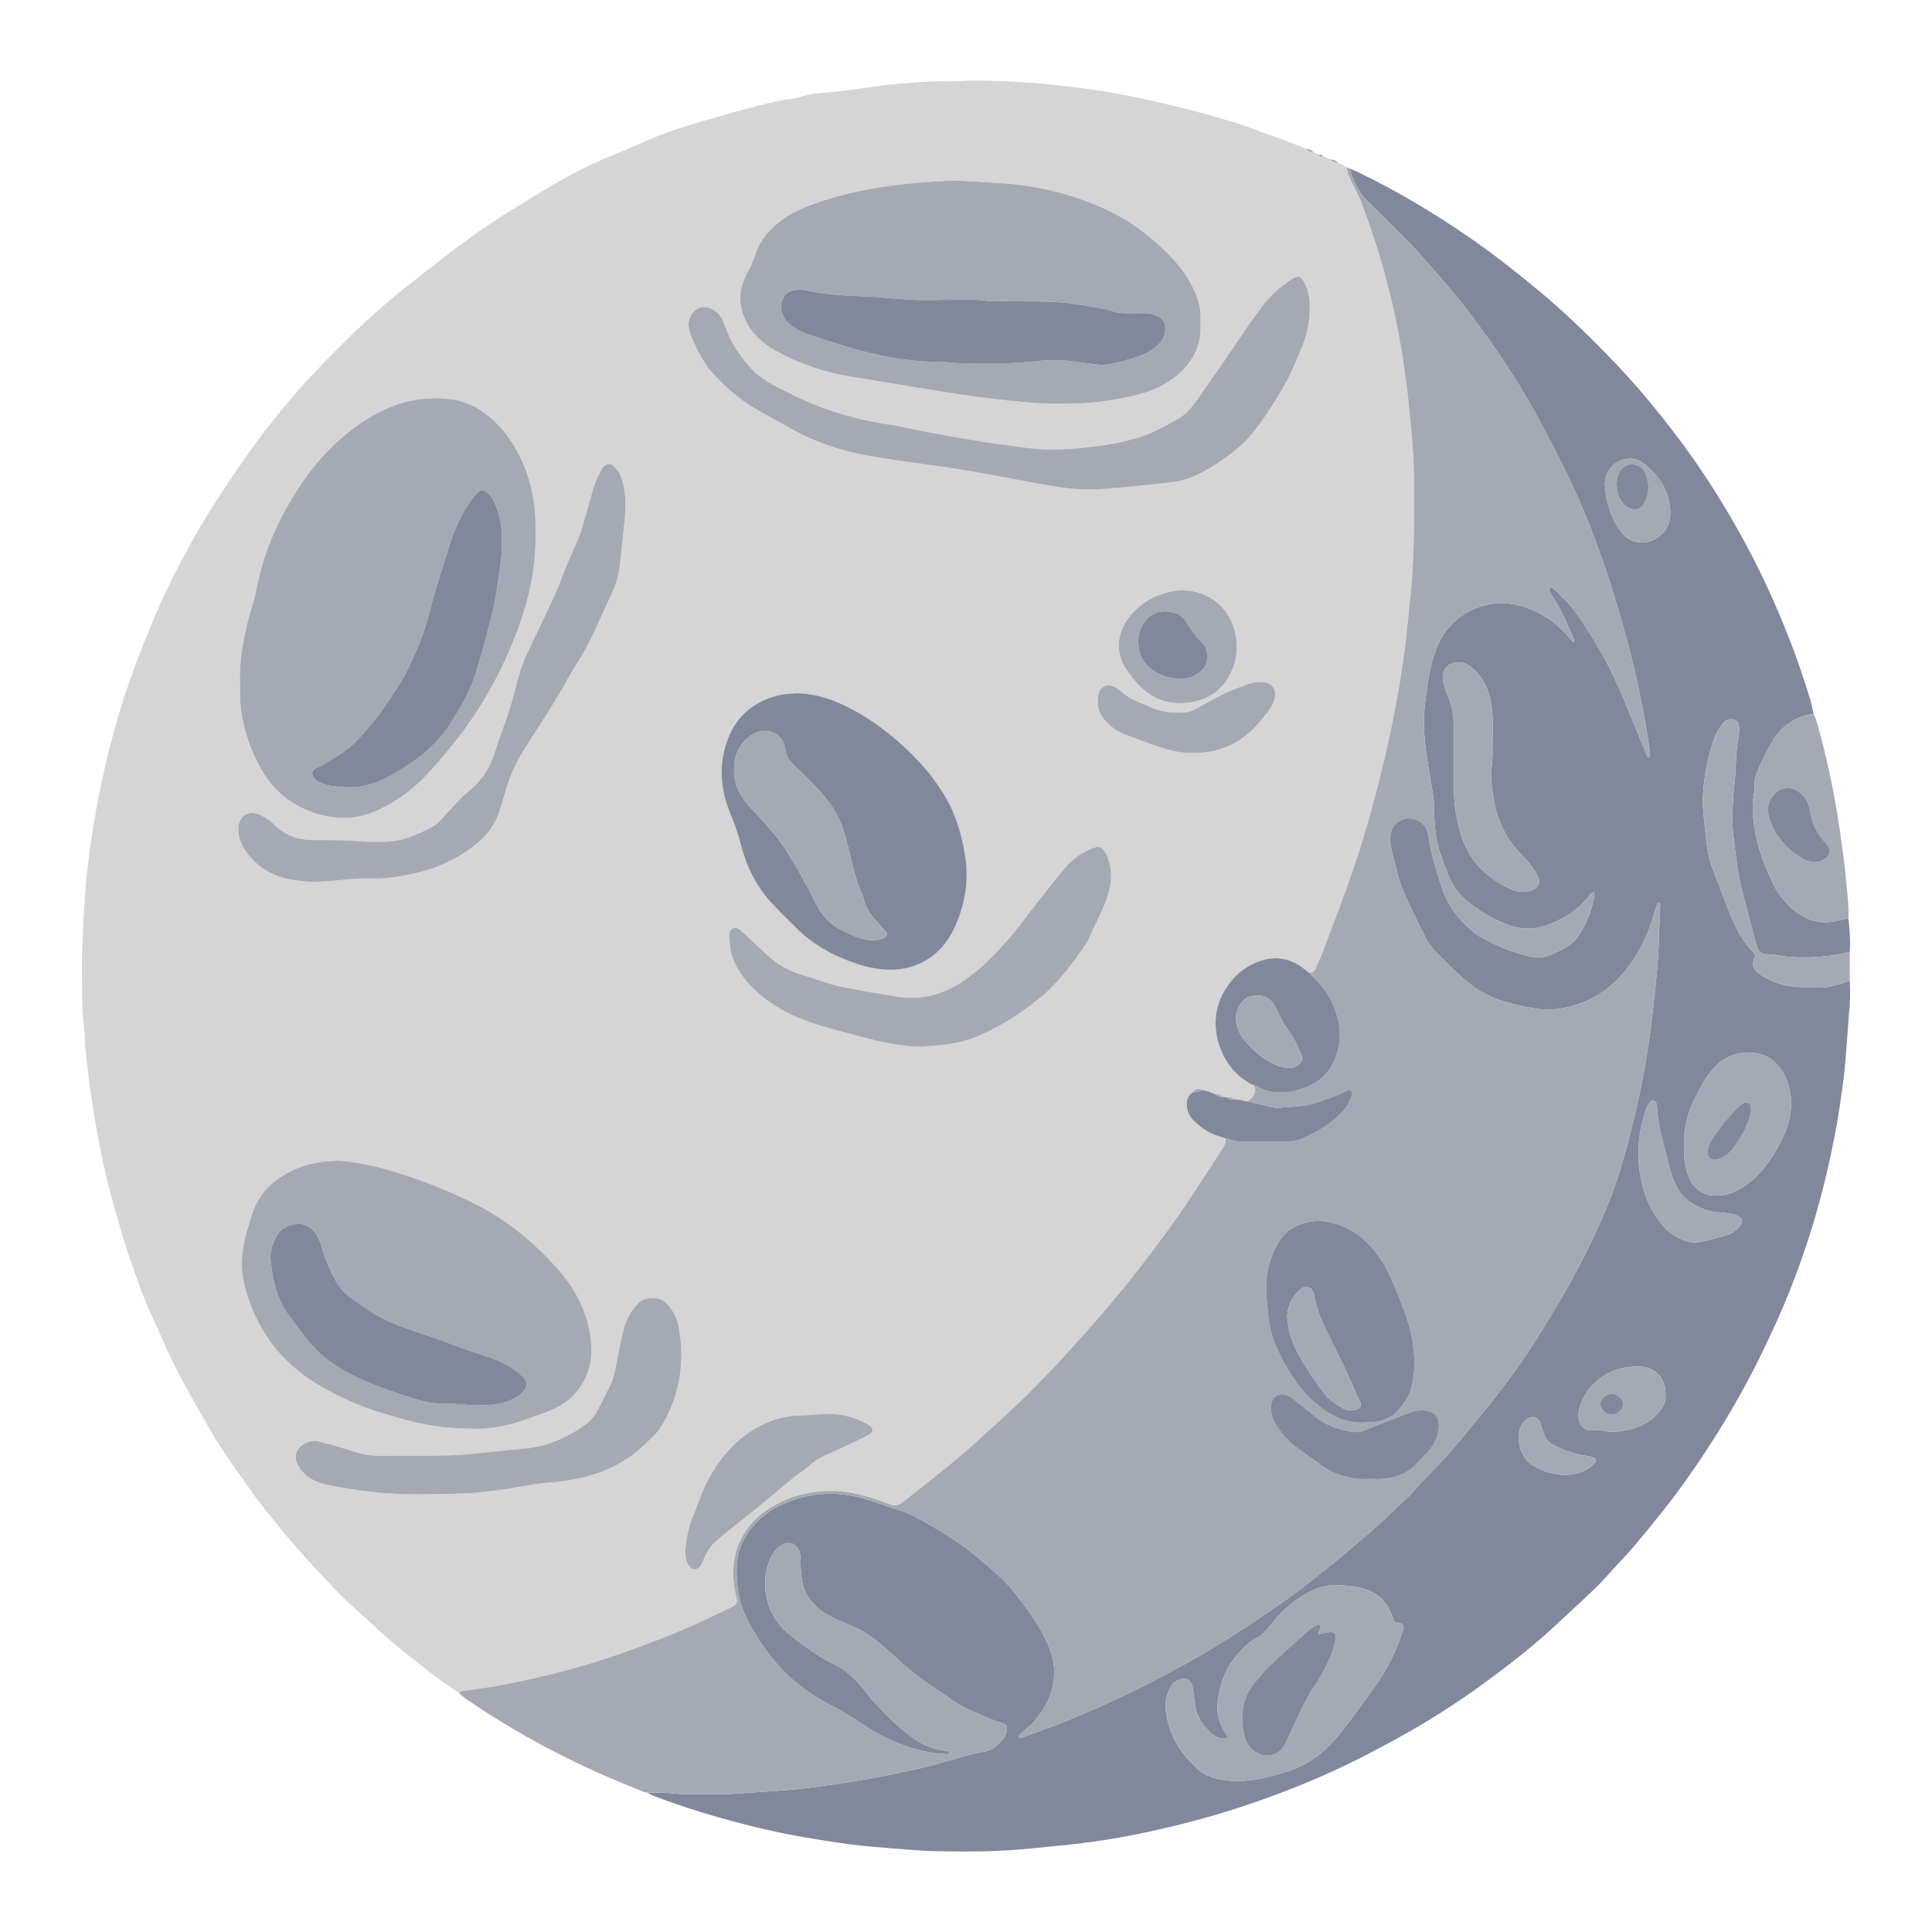 <?xml version="1.0" encoding="utf-8"?>
<!-- Designed by Vexels.com - 2020 All Rights Reserved - https://vexels.com/terms-and-conditions/  -->
<svg version="1.1" id="Capa_1" xmlns="http://www.w3.org/2000/svg" xmlns:xlink="http://www.w3.org/1999/xlink" x="0px" y="0px"
	 viewBox="0 0 1200 1200" enable-background="new 0 0 1200 1200" xml:space="preserve">
<g>
	<path fill="#D5D5D5" d="M284.87,1051.229c-2.764-1.787-5.62-3.449-8.273-5.387c-5.185-3.786-10.35-7.612-15.357-11.628
		c-8.657-6.944-17.496-13.666-25.597-21.292c-7.069-6.656-14.448-12.985-21.482-19.677c-4.639-4.413-8.901-9.22-13.347-13.836
		c-14.227-14.767-27.345-30.489-39.915-46.662c-4.789-6.161-9.065-12.718-13.645-19.044c-8.051-11.12-15.305-22.749-22.044-34.691
		c-5.796-10.272-11.583-20.564-16.898-31.087c-4.611-9.13-8.464-18.639-12.817-27.903c-5.992-12.752-10.596-26.042-15.182-39.318
		c-3.564-10.319-6.394-20.893-9.46-31.38c-3.509-12.002-6.323-24.177-8.676-36.453c-1.698-8.856-3.401-17.72-4.748-26.634
		c-1.554-10.285-2.85-20.613-4.004-30.951c-0.691-6.197-0.661-12.475-1.369-18.669c-1.324-11.59-1.001-23.227-1.154-34.837
		c-0.135-10.218,0.494-20.451,0.939-30.671c0.286-6.581,0.799-13.155,1.303-19.724c0.318-4.149,0.745-8.292,1.232-12.424
		c1.907-16.202,4.412-32.315,7.695-48.293c5.211-25.356,11.986-50.275,20.881-74.622c4.35-11.907,9.169-23.596,14.112-35.262
		c6.921-16.334,15.178-31.987,23.746-47.465c5.538-10.004,11.84-19.6,18.074-29.201c5.574-8.584,11.487-16.949,17.326-25.358
		c2.375-3.42,4.875-6.76,7.445-10.038c9.641-12.297,19.543-24.387,30.206-35.812c7.338-7.862,14.955-15.473,22.622-23.018
		c5.812-5.72,11.816-11.255,17.895-16.693c5.042-4.511,10.212-8.895,15.513-13.098c11.286-8.947,22.555-17.927,34.089-26.548
		c13.627-10.184,27.771-19.639,42.384-28.375c7.741-4.628,15.329-9.529,23.227-13.87c9.427-5.182,18.99-10.13,29.019-14.129
		c7.737-3.085,15.418-6.327,23.012-9.748c10.486-4.724,21.375-8.266,32.384-11.478c9.836-2.87,19.676-5.734,29.569-8.394
		c9.891-2.659,19.808-5.259,30.01-6.516c0.687-0.085,1.393-0.177,2.038-0.41c7.962-2.884,16.363-2.898,24.628-3.827
		c5.518-0.62,11.013-1.443,16.521-2.148c7.401-0.947,14.783-2.239,22.215-2.707c9.001-0.567,17.979-1.648,27.042-1.39
		c5.542,0.157,11.101-0.306,16.653-0.475c1.736-0.053,3.475-0.114,5.209-0.066c6.594,0.184,13.193,0.288,19.777,0.655
		c8.316,0.463,16.641,0.942,24.922,1.801c10.179,1.056,20.348,2.301,30.462,3.854c8.918,1.37,17.807,3.036,26.613,5
		c12.875,2.871,25.776,5.735,38.459,9.33c11.509,3.262,23.081,6.428,34.248,10.837c4.682,1.849,9.476,3.413,14.215,5.105
		c-0.004-0.002,0.098,0.063,0.098,0.063c0.875,0.338,1.75,0.675,2.624,1.012c0,0,0.008-0.011,0.008-0.011
		c0.62,0.272,1.239,0.543,1.841,0.811c0.553,0.147,1.122,0.297,1.692,0.448c0.556,0.272,1.113,0.544,1.669,0.815
		c0-0.001,0.004-0.007,0.004-0.007c1.015,0.367,2.031,0.734,3.046,1.1c0,0-0.004,0.008-0.004,0.008
		c1.184,0.538,2.369,1.076,3.537,1.606c1.312,1.218,2.71,2.28,4.685,1.973c1.084,0.57,2.168,1.141,3.235,1.703
		c0.587,1.178,1.607,1.034,2.649,0.821c0.899,0.369,1.798,0.738,2.696,1.107c0,0-0.001-0.01-0.001-0.01
		c0.583,0.306,1.167,0.612,1.734,0.913c1.336,1.32,2.927,2.101,4.85,2.129c1.075,0.501,2.151,1.003,3.216,1.498
		c-0.01-0.006,0.2,0.281,0.2,0.281l0.356-0.017c0.624,0.365,1.247,0.73,1.869,1.094c0.081,3.229,1.525,6.025,2.863,8.845
		c2.083,4.391,4.597,8.62,6.253,13.163c3.983,10.925,7.917,21.89,11.247,33.026c5.674,18.972,10.135,38.263,13.445,57.793
		c1.449,8.55,2.606,17.154,3.683,25.761c0.904,7.225,1.503,14.488,2.231,21.734c1.11,11.049,1.913,22.115,1.924,33.228
		c0.004,3.993,0.039,7.987,0.044,11.98c0.022,19.434-0.018,38.849-1.95,58.238c-0.997,10.008-2.029,20.01-3.147,30.005
		c-1.7,15.189-4.278,30.244-7.148,45.239c-3.46,18.075-7.714,35.976-12.504,53.756c-4.022,14.928-8.33,29.772-13.375,44.371
		c-5.497,15.909-11.586,31.616-17.496,47.381c-1.583,4.224-3.481,8.329-5.192,12.505c-0.79,1.93-2.016,3.22-4.219,3.312
		c-1.233-0.948-2.463-1.897-3.698-2.842c-9.275-7.096-19.301-7.971-29.866-3.398c-8.582,3.715-14.936,10.001-19.512,18.024
		c-12.194,21.375-0.819,47.017,14.463,55.808c0.527,0.972,1.324,1.507,2.45,1.509c0.55,0.229,1.1,0.459,1.651,0.688
		c1.753,2.734,0.834,5.223-0.896,7.474c-0.799,1.04-2.029,1.748-3.064,2.607c-0.925-0.177-1.85-0.353-2.775-0.53
		c-0.682-0.744-1.458-1.042-2.408-0.502c-0.954-0.138-1.909-0.277-2.863-0.415c-1.354-1.238-2.917-1.472-4.634-0.956
		c-0.655-0.139-1.309-0.279-1.964-0.419c-1.557-1.264-3.342-1.84-5.341-1.772c-0.893-0.307-1.786-0.613-2.679-0.92
		c-0.66-0.827-1.489-1.215-2.557-0.981c-0.648-0.154-1.297-0.308-1.945-0.462c-2.922-1.502-5.335-0.803-7.333,1.693
		c-2.984,2.264-3.419,5.422-3.01,8.819c0.361,2.998,1.668,5.676,3.705,7.815c2,2.1,4.225,4.064,6.619,5.696
		c4.157,2.836,8.885,4.515,13.703,5.907c0.316,2.592-0.808,4.724-2.163,6.787c-7.907,12.036-15.764,24.105-23.739,36.096
		c-3.266,4.91-6.712,9.706-10.199,14.464c-10.154,13.857-20.532,27.543-31.549,40.731c-4.447,5.323-8.966,10.587-13.502,15.834
		c-3.062,3.542-6.183,7.035-9.33,10.502c-6.294,6.933-12.444,14.01-18.982,20.707c-10.302,10.552-20.585,21.132-31.679,30.886
		c-8.206,7.215-16.026,14.88-24.411,21.874c-11.588,9.664-23.573,18.852-35.322,28.326c-2.115,1.705-4.189,2.247-6.731,1.305
		c-3.256-1.206-6.532-2.361-9.82-3.475c-9.256-3.137-18.654-5.243-28.55-5.124c-13.94,0.168-26.713,3.882-38.363,11.483
		c-6.656,4.343-12.044,9.942-15.876,16.905c-2.693,4.893-4.529,10.151-5.185,15.725c-0.776,6.593-0.467,13.159,0.977,19.655
		c0.226,1.016,0.402,2.044,0.647,3.055c0.515,2.128-0.082,3.756-2.072,4.794c-0.462,0.241-0.908,0.513-1.379,0.734
		c-9.267,4.36-18.427,8.967-27.833,13.002c-10.046,4.31-20.272,8.219-30.514,12.054c-22.802,8.539-46.144,15.268-69.969,20.301
		c-12.739,2.691-25.525,5.115-38.476,6.585C286.448,1050.419,285.67,1050.919,284.87,1051.229z M149.042,424.362
		c0,1.709,0.01,2.924-0.001,4.139c-0.149,16.505,4.097,31.922,11.684,46.471c4.551,8.726,10.498,16.304,18.673,22.018
		c9.202,6.431,19.454,10.03,30.543,10.945c10.9,0.899,20.969-2.37,30.405-7.572c9.024-4.976,17.182-11.177,24.238-18.693
		c4.864-5.181,9.491-10.593,14.06-16.039c12.776-15.234,23.453-31.852,32.242-49.67c4.147-8.407,7.835-17.016,11.039-25.839
		c6.748-18.584,10.926-37.628,10.753-57.496c-0.021-2.43,0.018-4.86-0.032-7.289c-0.261-12.793-2.542-25.206-7.556-37.002
		c-5.092-11.981-12.266-22.496-22.595-30.685c-6.856-5.436-14.677-8.791-23.251-9.766c-14.276-1.623-28.082,0.646-41.09,6.884
		c-15.099,7.24-27.79,17.71-38.88,30.088c-7.071,7.892-13.033,16.65-18.496,25.758c-10.189,16.986-17.512,35.04-21.302,54.514
		c-0.827,4.25-1.96,8.457-3.213,12.606C151.616,393.106,148.585,408.711,149.042,424.362z M659.216,250.749
		c6.766-0.127,13.517-0.052,20.288-0.838c9.688-1.125,19.268-2.651,28.682-5.183c8.332-2.241,15.992-5.937,22.64-11.406
		c9.631-7.922,15.017-18.047,14.882-30.762c-0.02-1.91-0.046-3.82-0.03-5.73c0.04-4.767-1.048-9.319-2.808-13.695
		c-2.409-5.99-5.518-11.634-9.564-16.671c-5.775-7.19-12.362-13.611-19.503-19.445c-9.473-7.739-19.826-14.054-31.102-18.825
		c-9.777-4.137-19.772-7.594-30.158-9.926c-9.002-2.021-18.065-3.565-27.267-4.206c-9.348-0.652-18.698-1.337-28.06-1.723
		c-6.939-0.286-13.871,0.262-20.813,0.711c-8.68,0.561-17.31,1.493-25.893,2.721c-13.082,1.872-25.987,4.671-38.609,8.686
		c-8.476,2.696-16.732,5.864-24.198,10.784c-8.489,5.594-15.068,12.827-18.46,22.556c-1.435,4.116-2.993,8.134-5.219,11.891
		c-0.705,1.189-1.248,2.484-1.773,3.767c-3.636,8.888-3.184,17.568,1.122,26.165c4.14,8.265,10.723,13.984,18.629,18.35
		c14.746,8.143,30.495,13.417,47.11,16.129c7.372,1.203,14.756,2.331,22.125,3.55c25.53,4.225,51.011,8.763,76.797,11.279
		C638.411,249.939,648.771,250.992,659.216,250.749z M295.468,887.424c6.481,0.067,16.819-1.006,26.826-4.273
		c5.279-1.723,10.435-3.818,15.698-5.594c3.813-1.286,7.423-2.969,10.831-5.064c5.412-3.327,9.759-7.728,13.004-13.219
		c5.598-9.471,6.411-19.826,4.739-30.275c-2.506-15.662-9.78-29.21-20.328-40.971c-4.393-4.898-8.957-9.623-13.802-14.131
		c-11.155-10.378-23.397-19.049-36.969-25.929c-12.418-6.295-25.236-11.612-38.371-16.214c-11.663-4.087-23.493-7.542-35.695-9.535
		c-4.611-0.753-9.345-1.418-13.981-1.206c-8.351,0.38-16.604,1.876-24.315,5.309c-13.527,6.022-23.268,15.545-27.285,30.202
		c-0.78,2.845-1.746,5.638-2.548,8.477c-2.916,10.316-4.203,20.728-1.872,31.367c1.909,8.712,5.064,17.014,9.134,24.873
		c8.251,15.931,20.28,28.525,35.578,37.882c11.14,6.813,22.878,12.433,35.281,16.631c8.894,3.01,17.887,5.612,27.04,7.739
		C269.316,886.021,280.298,887.403,295.468,887.424z M494.454,430.61c-3.614,0.387-7.326,0.375-10.826,1.228
		c-16.064,3.917-27.055,13.625-32.349,29.397c-5.106,15.212-3.542,30.169,2.561,44.708c2.495,5.943,4.612,11.926,6.172,18.182
		c3.368,13.502,9.362,25.772,18.735,36.157c4.994,5.534,10.451,10.65,15.7,15.954c10.75,10.865,23.828,17.806,38.187,22.569
		c5.796,1.922,11.76,3.151,17.85,3.459c8.86,0.448,17.243-1.318,24.943-5.941c8.697-5.221,14.41-12.917,18.319-22.049
		c5.718-13.357,8.001-27.241,5.862-41.716c-2.1-14.212-6.142-27.77-13.868-40.027c-4.265-6.765-9.065-13.174-14.509-19.017
		c-12.143-13.034-25.811-24.214-41.541-32.718C518.714,434.863,507.208,430.691,494.454,430.61z M677.156,303.998
		c3.472-0.139,6.952-0.167,10.413-0.441c6.056-0.479,12.103-1.072,18.148-1.684c7.599-0.77,15.208-1.484,22.782-2.456
		c6.074-0.779,11.848-2.678,17.279-5.565c7.538-4.008,14.7-8.586,21.267-14.049c2.532-2.106,5.171-4.158,7.346-6.604
		c8.689-9.776,15.703-20.771,22.284-32.005c4.739-8.09,8.33-16.777,11.949-25.438c3.761-9.001,5.293-18.269,4.831-27.975
		c-0.203-4.264-1.196-8.22-3.173-11.967c-2.408-4.565-3.859-5.026-8.129-2.283c-7.843,5.039-14.43,11.554-19.876,18.975
		c-8.319,11.335-15.999,23.136-23.997,34.707c-5.329,7.71-10.668,15.416-16.142,23.023c-2.645,3.675-5.738,7.11-9.621,9.439
		c-5.352,3.21-10.918,6.101-16.557,8.784c-6.462,3.075-13.462,4.64-20.392,6.274c-4.214,0.993-8.522,1.646-12.82,2.218
		c-5.332,0.71-10.684,1.371-16.049,1.711c-9.365,0.592-18.748,0.859-28.096-0.378c-8.781-1.163-17.581-2.212-26.329-3.589
		c-10.807-1.702-21.584-3.606-32.345-5.584c-9.738-1.79-19.378-4.189-29.165-5.607c-12.28-1.779-24.174-4.886-35.869-8.854
		c-12.045-4.087-23.459-9.635-34.671-15.585c-5.717-3.034-10.894-6.885-15.139-11.789c-5.596-6.464-10.375-13.488-13.512-21.519
		c-0.884-2.265-1.741-4.542-2.702-6.774c-1.279-2.972-3.425-5.218-6.221-6.801c-5.431-3.075-11.318-1.113-13.88,4.598
		c-1.022,2.277-1.428,4.697-0.842,7.125c0.567,2.351,1.221,4.722,2.198,6.924c1.618,3.647,3.371,7.255,5.36,10.712
		c1.812,3.151,3.688,6.371,6.102,9.05c7.931,8.803,16.597,16.841,26.906,22.846c8.403,4.895,16.923,9.595,25.458,14.258
		c9.34,5.103,19.229,8.852,29.473,11.742c11.41,3.22,23.11,4.878,34.786,6.648c13.223,2.005,26.516,3.569,39.707,5.758
		c15.937,2.644,31.783,5.826,47.697,8.613C656.044,302.283,666.469,304.327,677.156,303.998z M194.57,547.849
		c4.348-0.257,7.297-0.383,10.238-0.615c8.129-0.643,16.223-1.871,24.408-1.597c11.225,0.376,22.15-1.462,32.941-4.332
		c11.732-3.121,22.48-8.349,32.064-15.741c7.856-6.059,13.797-13.661,16.576-23.407c0.714-2.504,1.527-4.979,2.22-7.488
		c2.695-9.758,6.377-19.122,11.7-27.745c5.743-9.305,11.804-18.413,17.621-27.673c2.86-4.553,5.497-9.246,8.206-13.892
		c2.098-3.598,3.99-7.326,6.257-10.813c4.458-6.856,8.492-13.934,11.937-21.345c2.853-6.138,5.655-12.301,8.468-18.457
		c1.299-2.842,2.621-5.674,3.845-8.548c2.893-6.795,4.001-14.004,4.633-21.281c0.841-9.67,2.373-19.263,2.713-28.999
		c0.246-7.06-0.478-13.859-2.982-20.415c-0.719-1.883-2.043-3.624-3.399-5.157c-2.786-3.149-6.207-2.511-8.091,0.833
		c-2.315,4.109-4.26,8.346-5.56,12.873c-2.059,7.171-4.141,14.335-6.116,21.529c-1.57,5.718-3.874,11.126-6.346,16.5
		c-2.391,5.197-4.611,10.484-6.622,15.839c-2.2,5.856-4.555,11.622-7.294,17.255c-4.857,9.988-9.397,20.13-14.294,30.097
		c-3.322,6.762-5.464,13.862-7.2,21.143c-3.591,15.057-9.565,29.353-14.233,44.066c-0.105,0.33-0.265,0.642-0.393,0.964
		c-3.22,8.075-8.193,14.793-15.033,20.239c-3.103,2.471-5.803,5.467-8.562,8.343c-3.122,3.253-6.054,6.687-9.174,9.943
		c-1.189,1.241-2.543,2.426-4.033,3.259c-10.437,5.835-21.339,10.116-33.606,9.671c-3.992-0.145-8.023,0.172-11.979-0.256
		c-9.705-1.051-19.432-0.712-29.15-0.839c-9.68-0.127-18.028-3.207-24.761-10.297c-0.597-0.628-1.193-1.309-1.92-1.752
		c-2.36-1.439-4.646-3.149-7.205-4.085c-6.53-2.388-11.917,1.369-12.342,8.298c-0.274,4.472,0.826,8.571,3.13,12.418
		c6.78,11.318,16.937,17.677,29.708,19.975C185.873,547.247,190.928,547.467,194.57,547.849z M572.353,650.162
		c5.697-0.528,11.421-0.854,17.083-1.633c7.793-1.072,15.204-3.598,22.322-6.905c10.119-4.701,19.495-10.659,28.406-17.332
		c3.884-2.908,7.787-5.872,11.24-9.259c8.579-8.413,15.73-18.032,22.563-27.881c0.69-0.995,1.302-2.061,1.818-3.156
		c3.33-7.063,6.741-14.092,9.887-21.237c2.029-4.61,3.431-9.456,4.163-14.475c0.933-6.396-0.267-12.437-2.961-18.226
		c-0.43-0.924-1.101-1.767-1.79-2.531c-1.128-1.251-2.606-1.734-4.255-1.339c-1.176,0.282-2.352,0.648-3.456,1.138
		c-6.116,2.716-11.544,6.463-15.801,11.629c-6.508,7.899-12.882,15.912-19.163,23.992c-5.642,7.258-10.972,14.738-17.121,21.622
		c-7.895,8.839-16.183,17.255-25.915,24.002c-12.707,8.811-26.724,13.124-42.377,10.406c-5.131-0.891-10.296-1.592-15.413-2.552
		c-9.723-1.824-19.561-3.133-29.008-6.249c-5.278-1.741-10.555-3.489-15.858-5.153c-7.419-2.327-13.969-6.153-19.691-11.37
		c-4.742-4.323-9.367-8.775-14.065-13.147c-1.267-1.179-2.505-2.441-3.946-3.371c-2.692-1.735-5.125-0.627-5.89,2.515
		c-0.122,0.503-0.262,1.035-0.217,1.539c0.498,5.689,0.708,11.386,3.323,16.716c5.537,11.283,14.23,19.621,24.549,26.33
		c10.428,6.78,22.04,10.971,33.973,14.281c6.694,1.857,13.398,3.679,20.117,5.442C547.152,647.181,559.489,650.08,572.353,650.162z
		 M265.683,928.103c9.538-0.281,19.073-0.106,28.623-0.863c9.55-0.757,18.963-2.092,28.368-3.76
		c5.809-1.03,11.642-2.181,17.51-2.551c6.969-0.439,13.781-1.462,20.581-2.972c12.943-2.873,24.68-8.269,35.014-16.527
		c3.646-2.914,6.828-6.41,10.205-9.657c2.782-2.675,4.889-5.842,6.728-9.215c7.31-13.407,10.771-27.774,10.474-42.997
		c-0.091-4.664-0.626-9.354-1.378-13.963c-0.993-6.087-3.333-11.503-7.894-16.051c-4.604-4.591-13.084-4.374-17.435-0.064
		c-4.622,4.579-7.544,10.014-9.095,16.113c-1.88,7.388-3.259,14.908-4.695,22.401c-0.754,3.934-1.474,7.866-3.227,11.488
		c-2.571,5.312-5.21,10.592-7.94,15.824c-2.114,4.052-5.004,7.482-8.772,10.15c-11.881,8.413-24.912,13.554-39.57,14.523
		c-7.96,0.527-15.879,1.64-23.826,2.394c-6.562,0.623-13.131,1.455-19.708,1.581c-15.107,0.289-30.222,0.28-45.333,0.212
		c-3.263-0.015-6.595-0.498-9.767-1.282c-4.881-1.207-9.637-2.91-14.472-4.311c-4.001-1.159-8.028-2.233-12.066-3.256
		c-3.204-0.811-6.234-0.018-9.055,1.48c-4.782,2.54-6.522,7.441-4.321,12.402c0.759,1.711,1.878,3.332,3.113,4.749
		c4.315,4.95,10.116,7.24,16.351,8.47c16.204,3.198,32.535,5.393,49.079,5.669C257.345,928.162,261.515,928.103,265.683,928.103z
		 M513.81,878.121c-1.013,0.062-2.918,0.174-4.822,0.298c-3.807,0.248-7.612,0.691-11.42,0.717
		c-10.732,0.074-20.499,3.253-29.558,8.821c-12.318,7.571-21.163,18.292-27.999,30.851c-4.088,7.51-6.567,15.672-9.79,23.533
		c-2.528,6.166-3.763,12.635-4.43,19.205c-0.241,2.377-0.057,4.878,0.426,7.221c0.331,1.608,1.287,3.233,2.367,4.51
		c1.675,1.979,4.252,1.953,5.893-0.026c1.079-1.301,1.887-2.902,2.511-4.489c1.747-4.445,4.233-8.39,7.809-11.536
		c3.642-3.204,7.443-6.229,11.221-9.276c5.13-4.136,10.355-8.157,15.448-12.338c7.104-5.833,14.08-11.822,21.2-17.635
		c3.357-2.741,7.173-4.959,10.328-7.9c3.796-3.539,8.282-5.574,12.906-7.619c7.299-3.229,14.469-6.747,21.681-10.17
		c0.936-0.444,1.846-0.98,2.679-1.595c2.179-1.609,2.197-3.515,0.096-5.077c-0.416-0.309-0.878-0.559-1.326-0.824
		C531.528,880.359,523.41,878.185,513.81,878.121z M740.671,467.619c16.003,0.319,28.466-5.378,38.8-15.898
		c3.028-3.082,5.605-6.616,8.29-10.021c1.953-2.478,3.352-5.281,4.07-8.373c1.158-4.991-1.74-9.078-6.844-9.555
		c-3.312-0.309-6.593-0.09-9.753,1.126c-3.728,1.434-7.511,2.732-11.2,4.257c-2.558,1.058-5.034,2.332-7.482,3.63
		c-4.91,2.603-9.779,5.283-14.658,7.945c-2.342,1.278-4.834,1.748-7.499,1.863c-7.238,0.313-14.205-0.591-20.784-3.823
		c-1.867-0.917-3.84-1.623-5.784-2.376c-4.088-1.584-7.81-3.735-11.119-6.649c-1.42-1.25-3.011-2.411-4.712-3.217
		c-4.417-2.092-8.681-0.149-9.69,4.57c-1.212,5.671-0.477,11.094,3.476,15.678c3.444,3.993,7.412,7.339,12.435,9.203
		c7.49,2.779,14.939,5.689,22.522,8.188C727.515,466.401,734.478,467.976,740.671,467.619z M734.372,366.603
		c-0.646,0.04-1.691,0.055-2.723,0.177c-12.303,1.463-22.637,6.75-30.259,16.545c-5.444,6.996-7.845,15.03-5.618,23.957
		c0.758,3.04,1.879,5.951,3.813,8.488c1.789,2.346,3.435,4.809,5.327,7.067c9.068,10.817,20.567,15.62,34.645,13.425
		c11.657-1.818,20.145-8.235,25.156-18.841c3.408-7.214,4.212-14.85,2.781-22.85C764.748,379.22,752.672,366.956,734.372,366.603z"
		/>
	<path fill="#81889B" d="M838.312,104.711c1.914,0.809,3.87,1.534,5.737,2.441c24.422,11.858,47.628,25.788,69.924,41.239
		c13.846,9.595,27.05,20.032,40.059,30.736c17.595,14.477,33.881,30.328,49.576,46.785c9.696,10.167,18.875,20.825,27.651,31.81
		c9.646,12.075,18.886,24.456,27.405,37.349c10.051,15.21,19.354,30.864,27.854,47.01c9.068,17.225,17.072,34.915,24.193,53.011
		c5.149,13.084,9.716,26.379,13.769,39.843c0.847,2.813,1.338,5.733,1.992,8.603c-3.005,0.038-5.783,0.949-8.537,2.064
		c-7.702,3.119-13.504,8.456-17.578,15.546c-2.928,5.095-5.457,10.435-7.906,15.783c-1.808,3.95-2.95,8.135-2.787,12.581
		c0.05,1.375-0.052,2.785-0.307,4.138c-1.506,7.995-0.466,15.933,0.989,23.744c2.007,10.775,5.946,20.971,10.634,30.872
		c3.243,6.849,7.904,12.608,13.651,17.47c1.827,1.546,3.954,2.811,6.099,3.898c7.311,3.703,14.918,4.094,22.733,1.745
		c1.484-0.446,3.051-0.618,4.579-0.916c0.81,6.925,1.368,13.861,0.879,20.843c-5.1,0.97-10.118,2.243-15.346,2.701
		c-8.855,0.777-17.659,1.049-26.483-0.14c-3.096-0.417-6.199-1.161-9.292-1.128c-3.856,0.041-5.756-1.813-6.695-5.206
		c-0.231-0.836-0.458-1.674-0.681-2.513c-2.939-11.07-5.955-22.121-8.774-33.221c-1.065-4.193-1.818-8.48-2.457-12.763
		c-0.947-6.344-1.681-12.719-2.48-19.084c-1.021-8.131-0.733-16.281-0.188-24.42c0.417-6.223,1.348-12.423,1.526-18.649
		c0.194-6.786,0.679-13.496,1.927-20.174c0.375-2.006,0.306-4.161,0.051-6.2c-0.287-2.297-2.035-3.593-4.332-3.762
		c-2.27-0.167-4.057,0.757-5.49,2.433c-2.396,2.801-4.151,5.973-5.432,9.423c-4.638,12.491-6.538,25.492-7.249,38.715
		c-0.056,1.036-0.013,2.086,0.086,3.12c0.658,6.902,1.232,13.815,2.053,20.698c0.699,5.859,1.599,11.727,3.674,17.279
		c3.949,10.565,7.932,21.123,12.218,31.554c3.241,7.889,7.252,15.396,13.538,21.42c0.482,0.462,0.773,1.124,1.24,1.825
		c-0.354,0.97-0.697,1.927-1.052,2.88c-1.028,2.757-0.243,5.125,1.643,7.19c0.694,0.76,1.536,1.413,2.396,1.987
		c5.56,3.714,11.581,6.141,18.256,7.167c6.051,0.931,12.102,0.917,18.178,0.996c4.773,0.062,9.299-0.958,13.749-2.55
		c1.79-0.641,3.623-1.163,5.436-1.739c0.225,6.767,0.384,13.53-0.514,20.272c-0.182,1.372-0.144,2.772-0.25,4.156
		c-0.606,7.953-1.239,15.903-1.836,23.856c-0.896,11.95-2.767,23.776-4.559,35.61c-0.571,3.772-1.295,7.523-2.008,11.272
		c-4.839,25.445-11.298,50.471-19.815,74.938c-5.651,16.235-11.969,32.216-19.301,47.779c-3.402,7.222-6.759,14.471-10.384,21.583
		c-12.477,24.477-26.809,47.83-42.693,70.253c-10.046,14.181-20.953,27.673-32.156,40.932c-4.141,4.901-8.597,9.538-12.947,14.26
		c-3.88,4.212-7.636,8.559-11.76,12.521c-8.508,8.173-17.198,16.159-25.863,24.168c-13.79,12.747-28.633,24.199-43.792,35.244
		c-15.311,11.156-31.231,21.402-47.731,30.703c-10.433,5.882-21.009,11.536-31.73,16.875c-16.487,8.21-33.448,15.356-50.729,21.761
		c-18.264,6.769-36.837,12.533-55.703,17.322c-20.719,5.26-41.65,9.545-62.885,12.145c-10.332,1.265-20.711,2.145-31.065,3.241
		c-20.25,2.143-40.569,2.175-60.884,1.742c-8.492-0.181-16.976-0.988-25.451-1.666c-8.476-0.678-16.963-1.333-25.395-2.395
		c-9.643-1.215-19.254-2.732-28.838-4.36c-17.997-3.058-35.73-7.311-53.29-12.274c-13.879-3.923-27.585-8.391-41.078-13.491
		c-1.443-0.546-2.763-1.418-4.136-2.137c4.694,0.062,9.423-0.231,14.061,0.286c4.512,0.503,8.999,0.67,13.514,0.677
		c6.256,0.01,12.513,0.004,18.769-0.012c1.563-0.004,3.13-0.02,4.689-0.121c9.519-0.616,19.039-1.228,28.555-1.905
		c5.538-0.394,11.083-0.77,16.596-1.404c6.552-0.754,13.069-1.806,19.607-2.675c17.924-2.384,35.614-5.985,53.26-9.893
		c13.564-3.004,26.608-7.962,40.3-10.437c0.51-0.092,0.999-0.294,1.501-0.436c4.792-1.357,7.976-4.801,10.827-8.565
		c0.801-1.057,1.173-2.519,1.473-3.856c0.629-2.8-0.313-4.221-3.061-5.055c-1.986-0.603-4.017-1.106-5.93-1.891
		c-4.659-1.912-9.31-3.856-13.868-5.992c-3.132-1.468-6.208-3.115-9.12-4.978c-4.241-2.712-8.211-5.849-12.473-8.523
		c-11.398-7.149-21.249-16.189-31.152-25.165c-3.75-3.398-7.73-6.438-11.993-9.145c-4.869-3.092-10.211-5.175-15.488-7.409
		c-6.265-2.652-12.203-5.698-16.956-10.864c-3.422-3.72-5.689-7.806-6.752-12.674c-0.894-4.094-1.215-8.226-1.224-12.411
		c-0.005-2.241-0.072-4.555-0.619-6.707c-1.445-5.679-7.115-7.658-11.811-4.194c-2.537,1.871-4.592,4.218-5.959,7.124
		c-4.261,9.055-4.664,18.414-2.005,27.921c2.531,9.049,8.126,16.149,15.455,21.711c8.566,6.502,17.218,12.932,27.049,17.564
		c2.789,1.314,5.443,3.148,7.748,5.203c3.88,3.459,7.602,7.11,10.7,11.356c1.939,2.657,4.079,5.198,6.356,7.573
		c4.326,4.514,8.631,9.079,13.294,13.231c4.003,3.564,8.313,6.86,12.814,9.77c5.152,3.331,10.97,5.182,17.122,5.857
		c0.912,0.1,2.194-0.217,2.45,1.628c-0.766,0.19-1.559,0.592-2.318,0.537c-2.935-0.211-5.882-0.426-8.782-0.895
		c-10.912-1.765-21.17-5.638-30.979-10.532c-5.88-2.933-11.29-6.81-16.898-10.284c-2.804-1.737-5.516-3.632-8.38-5.261
		c-4.226-2.402-8.629-4.498-12.819-6.959c-12.097-7.104-22.719-15.923-31.243-27.165c-6.212-8.193-11.781-16.765-15.974-26.176
		c-0.845-1.897-1.651-3.836-2.212-5.83c-2.227-7.915-3.03-15.981-2.671-24.212c0.28-6.424,2.141-12.31,5.405-17.737
		c5.939-9.876,14.652-16.733,25.106-21.114c15.759-6.605,32.049-7.364,48.478-2.607c6.667,1.93,13.138,4.538,19.809,6.451
		c6.257,1.794,11.977,4.676,17.559,7.845c11.791,6.693,23.324,13.806,33.694,22.619c4.89,4.156,9.816,8.285,14.474,12.692
		c3.14,2.97,6.043,6.248,8.699,9.662c7.467,9.596,14.733,19.35,19.741,30.536c2.505,5.595,4.165,11.451,4.232,17.609
		c0.128,11.687-4.536,21.624-11.909,30.346c-2.554,3.021-5.823,5.436-8.75,8.146c-0.712,0.659-1.823,1.2-0.88,2.759
		c0.722-0.175,1.546-0.299,2.315-0.575c4.414-1.585,8.814-3.212,13.221-4.816c19.45-7.079,38.305-15.546,56.907-24.577
		c7.653-3.716,15.124-7.807,22.66-11.762c13.699-7.19,26.966-15.133,39.968-23.494c14.902-9.583,29.608-19.471,43.585-30.386
		c5.883-4.594,11.739-9.224,17.526-13.937c4.843-3.944,9.594-8.003,14.337-12.068c4.61-3.951,9.242-7.883,13.715-11.986
		c6.011-5.513,11.907-11.154,17.793-16.802c1.749-1.678,3.309-3.553,4.94-5.353c0.932-1.028,1.773-2.146,2.758-3.12
		c8.397-8.308,16.516-16.865,23.973-26.039c7.442-9.156,15.197-18.068,22.388-27.414c10.378-13.488,20.266-27.352,29.094-41.921
		c6.206-10.243,12.52-20.443,18.204-30.975c6.51-12.063,12.644-24.334,18.199-36.891c5.493-12.417,9.956-25.166,13.69-38.201
		c3.492-12.191,6.467-24.503,9.206-36.88c3.041-13.738,5.422-27.594,7.298-41.528c1.319-9.794,2.272-19.638,3.335-29.466
		c1.119-10.348,1.933-20.716,1.984-31.138c0.014-2.766,0.452-5.527,0.573-8.296c0.143-3.29,0.181-6.586,0.201-9.88
		c0.004-0.659-0.235-1.361-1.484-1.223c-0.561,1.654-1.255,3.412-1.755,5.224c-2.978,10.787-7.349,20.936-13.521,30.307
		c-9.431,14.319-22.016,24.423-38.768,28.831c-7.281,1.916-14.744,2.461-22.226,1.292c-7.045-1.101-13.986-2.711-20.782-4.9
		c-7.524-2.424-14.374-6.078-20.51-11.081c-6.88-5.61-13.053-11.96-19.337-18.201c-3.245-3.223-5.842-6.871-7.867-10.946
		c-2.551-5.132-5.163-10.236-7.613-15.416c-3.711-7.845-7.507-15.657-9.485-24.195c-1.175-5.07-2.74-10.054-3.81-15.143
		c-0.526-2.506-0.633-5.194-0.38-7.745c0.355-3.583,2.069-6.587,5.24-8.588c7.415-4.68,17.107-0.433,18.359,8.421
		c0.977,6.909,2.406,13.657,4.512,20.287c1.681,5.293,3.06,10.703,5.084,15.86c3.357,8.553,8.971,15.585,15.713,21.788
		c2.709,2.492,5.562,4.715,8.825,6.398c2.625,1.354,5.25,2.718,7.945,3.923c6.513,2.911,13.174,5.427,20.139,7.056
		c5.43,1.27,10.701,0.869,15.74-1.643c2.332-1.163,4.706-2.258,6.959-3.56c3.171-1.832,6.106-3.967,8.153-7.13
		c5.066-7.825,8.556-16.266,10.06-25.485c0.093-0.572-0.192-1.205-0.398-2.347c-1.058,0.863-1.834,1.273-2.3,1.91
		c-5.806,7.948-13.627,13.304-22.45,17.297c-8.847,4.005-17.882,5.183-27.345,1.878c-9.144-3.194-17.42-7.902-24.94-13.853
		c-5.623-4.449-10.324-9.873-13.035-16.657c-2.123-5.314-4.035-10.717-5.887-16.133c-1.409-4.118-2.016-8.406-2.494-12.742
		c-0.628-5.707-0.922-11.408-0.89-17.141c0.008-1.378-0.204-2.769-0.424-4.136c-1.488-9.25-3.188-18.47-4.448-27.75
		c-0.792-5.83-1.267-11.746-1.297-17.627c-0.04-8.159,1.174-16.253,2.359-24.319c0.96-6.536,2.328-12.992,4.563-19.228
		c1.705-4.756,3.68-9.46,6.836-13.403c5.4-6.746,11.996-11.974,20.366-14.797c7.784-2.625,15.655-3.192,23.615-1.336
		c13.146,3.065,23.925,10.003,32.492,20.409c0.727,0.883,1.548,1.69,2.707,2.947c0.117-1.141,0.354-1.697,0.186-2.073
		c-3.747-8.396-7.065-17.002-12.129-24.758c-1.135-1.739-2.143-3.569-3.083-5.421c-0.252-0.497-0.038-1.23-0.038-2.412
		c1.413,0.669,2.498,0.888,3.147,1.54c3.671,3.688,7.531,7.245,10.769,11.293c4.875,6.095,8.997,12.743,13.171,19.356
		c7.727,12.242,13.978,25.192,19.534,38.502c4.681,11.212,9.166,22.506,13.757,33.756c0.304,0.745,0.54,1.72,2.128,1.279
		c0-1.078,0.143-2.268-0.025-3.413c-0.729-4.979-1.486-9.956-2.347-14.913c-3.39-19.511-7.568-38.842-12.868-57.939
		c-5.25-18.916-10.976-37.667-17.82-56.075c-6.117-16.452-13.044-32.554-20.824-48.28c-4.618-9.335-9.52-18.531-14.369-27.749
		c-6.31-11.996-13.371-23.559-20.815-34.873c-11.649-17.704-24.097-34.819-37.915-50.93c-8.929-10.41-17.897-20.769-27.637-30.437
		c-6.658-6.609-13.213-13.325-20.008-19.789C844.03,119.897,840.559,112.678,838.312,104.711z M866.175,1007.417
		c-0.744-1.854-1.492-3.781-2.286-5.688c-3.215-7.721-8.93-12.664-16.916-14.973c-5.535-1.6-11.272-1.959-16.982-2.314
		c-1.873-0.117-3.799,0.273-5.675,0.584c-8.125,1.347-14.914,5.548-21.33,10.363c-3.036,2.279-5.887,4.876-8.494,7.638
		c-2.968,3.145-5.481,6.715-8.373,9.938c-1.364,1.52-2.979,2.995-4.775,3.916c-6.539,3.351-11.25,8.615-15.559,14.314
		c-5.147,6.809-7.644,14.657-9.103,22.99c-1.457,8.316-0.049,15.847,4.866,22.727c0.461,0.645,0.686,1.457,1.19,2.565
		c-1.252,0.211-2.073,0.531-2.851,0.448c-3.415-0.36-6.348-1.889-8.682-4.332c-4.501-4.713-8.153-9.932-8.938-16.665
		c-0.281-2.408-0.585-4.813-0.933-7.212c-0.248-1.71-0.398-3.467-0.922-5.098c-0.99-3.081-3.273-4.364-6.482-3.809
		c-3.333,0.577-5.713,2.598-7.146,5.525c-2.09,4.267-3.256,8.889-2.723,13.612c0.683,6.04,2.273,11.875,4.902,17.456
		c3.319,7.045,8.169,12.819,13.644,18.222c3.58,3.534,7.818,5.815,12.588,6.998c6.619,1.641,13.403,2.086,20.173,1.263
		c8.114-0.986,16-2.983,23.821-5.446c13.611-4.286,24.283-12.531,32.967-23.518c6.237-7.892,12.163-16.032,18.155-24.116
		c5.903-7.964,11.138-16.369,15.365-25.326c2.285-4.842,4.092-9.944,5.697-15.06c0.981-3.127-0.12-4.175-3.527-4.57
		C867.346,1007.792,866.861,1007.599,866.175,1007.417z M1045.886,711.341c0,0.868-0.014,1.736,0.002,2.603
		c0.106,5.764,0.894,11.425,2.926,16.841c2.811,7.491,8.781,11.578,16.714,11.83c5.024,0.16,9.675-1.138,13.995-3.469
		c6.98-3.765,12.704-9.089,17.468-15.368c4.632-6.106,8.388-12.777,11.431-19.806c4.66-10.767,5.655-21.725,1.413-32.924
		c-1.061-2.8-2.443-5.374-4.263-7.709c-3.639-4.669-8.17-8.131-14.139-9.051c-11.586-1.785-21.246,1.727-28.644,10.984
		c-4.037,5.051-7.015,10.733-9.914,16.473C1048.173,691.061,1045.86,700.922,1045.886,711.341z M903.013,471.893
		c0.002,0,0.004,0,0.007,0c0,4.688,0.017,9.376-0.004,14.063c-0.027,6.079,0.134,12.134,1.112,18.164
		c1.033,6.366,2.507,12.62,4.837,18.613c3.608,9.28,9.514,16.822,17.673,22.655c3.982,2.847,8.054,5.443,12.615,7.224
		c3.844,1.501,7.77,1.859,11.723,0.469c4.977-1.751,6.291-5.214,3.748-9.733c-2.746-4.879-6.3-9.112-10.216-13.099
		c-5.531-5.63-9.74-12.103-12.741-19.473c-3.595-8.832-4.772-18.08-5.635-27.42c-0.174-1.88,0.125-3.808,0.257-5.71
		c0.191-2.766,0.577-5.527,0.618-8.294c0.105-7.117,0.002-14.237,0.106-21.354c0.064-4.371-0.454-8.674-1.298-12.928
		c-1.526-7.688-4.833-14.455-10.818-19.734c-2.398-2.115-5.055-3.69-8.305-3.994c-5.349-0.502-9.618,2.661-10.444,7.963
		c-0.258,1.654-0.063,3.478,0.355,5.115c0.685,2.684,1.519,5.369,2.652,7.891c2.916,6.487,3.782,13.304,3.764,20.311
		C903,459.045,903.013,465.469,903.013,471.893z M1017.852,715.749c0,2.604-0.139,5.217,0.04,7.809
		c0.167,2.416,0.589,4.825,1.042,7.21c1.87,9.833,5.122,19.109,11.222,27.203c2.952,3.916,6.305,7.459,10.604,9.875
		c4.759,2.675,9.845,4.666,15.426,3.522c5.269-1.08,10.476-2.504,15.652-3.98c3.215-0.917,5.998-2.699,8.271-5.226
		c2.826-3.141,2.377-5.587-1.419-7.259c-0.632-0.279-1.301-0.53-1.978-0.64c-2.739-0.445-5.482-1.119-8.235-1.181
		c-6.679-0.152-12.572-2.43-18.013-6.073c-4.577-3.064-8.138-7.019-10.155-12.227c-0.877-2.266-1.926-4.486-2.573-6.817
		c-1.716-6.185-3.211-12.431-4.878-18.63c-1.899-7.061-3.305-14.194-3.623-21.52c-0.037-0.853-0.214-1.726-0.485-2.537
		c-0.548-1.641-2.63-2.266-3.761-0.995c-1.003,1.128-1.926,2.503-2.365,3.928C1019.86,697.18,1017.334,706.212,1017.852,715.749z
		 M1034.458,866.124c0.423-9.811-6.372-16.625-14.383-17.176c-12.274-0.845-23.02,2.722-31.455,11.962
		c-3.912,4.285-6.712,9.263-7.871,15.052c-0.416,2.079-0.497,4.12,0.067,6.182c1.126,4.118,3.741,6.621,8.256,6.373
		c2.247-0.123,4.589-0.329,6.748,0.143c4.895,1.07,9.683,0.625,14.472-0.34c7.31-1.472,13.924-4.361,19.059-9.978
		C1032.606,874.782,1035.004,870.828,1034.458,866.124z M996.85,301.775c0.715,10.236,3.693,19.882,9.684,28.16
		c6.24,8.622,17.498,9.514,25.496,1.968c4.303-4.06,5.706-9.106,5.407-14.633c-0.698-12.882-7.268-22.63-17.423-29.969
		c-5.772-4.171-14.119-2.712-18.925,2.498C997.962,293.188,996.64,297.177,996.85,301.775z M972.261,916.249
		c4.157-0.607,8.569-0.841,12.436-3.041c1.934-1.1,3.774-2.472,5.379-4.011c1.922-1.842,1.435-3.477-1.034-4.16
		c-1.334-0.369-2.706-0.637-4.078-0.833c-6.776-0.966-13.106-3.23-19.24-6.223c-3.513-1.714-5.812-4.318-7.038-7.933
		c-0.668-1.969-1.118-4.013-1.806-5.974c-1.428-4.072-5.279-5.162-8.711-2.47c-1.801,1.413-3.192,3.164-3.956,5.377
		c-3.158,9.147,1.684,19.141,7.269,22.793C957.721,913.854,964.717,915.761,972.261,916.249z"/>
	<path fill="#A4A9B3" d="M838.312,104.711c2.247,7.967,5.718,15.186,11.856,21.025c6.795,6.464,13.351,13.18,20.008,19.789
		c9.739,9.668,18.708,20.027,27.637,30.437c13.818,16.11,26.266,33.226,37.915,50.93c7.445,11.314,14.505,22.877,20.815,34.873
		c4.849,9.219,9.752,18.414,14.369,27.749c7.779,15.726,14.706,31.829,20.824,48.28c6.844,18.408,12.57,37.159,17.82,56.075
		c5.3,19.096,9.478,38.427,12.868,57.939c0.861,4.958,1.618,9.934,2.347,14.913c0.168,1.145,0.025,2.336,0.025,3.413
		c-1.589,0.441-1.824-0.533-2.128-1.279c-4.591-11.25-9.076-22.543-13.757-33.756c-5.556-13.31-11.807-26.26-19.534-38.502
		c-4.174-6.614-8.296-13.261-13.171-19.356c-3.237-4.048-7.098-7.604-10.769-11.293c-0.649-0.652-1.734-0.87-3.147-1.54
		c0,1.181-0.214,1.915,0.038,2.412c0.94,1.852,1.948,3.682,3.083,5.421c5.064,7.756,8.382,16.362,12.129,24.758
		c0.168,0.376-0.069,0.932-0.186,2.073c-1.159-1.257-1.979-2.064-2.707-2.947c-8.567-10.406-19.346-17.343-32.492-20.409
		c-7.96-1.856-15.83-1.289-23.615,1.336c-8.37,2.823-14.966,8.051-20.366,14.797c-3.156,3.943-5.132,8.647-6.836,13.403
		c-2.235,6.236-3.603,12.692-4.563,19.228c-1.185,8.066-2.399,16.16-2.359,24.319c0.029,5.88,0.505,11.796,1.297,17.627
		c1.26,9.28,2.96,18.5,4.448,27.75c0.22,1.367,0.432,2.758,0.424,4.136c-0.032,5.733,0.261,11.434,0.89,17.141
		c0.478,4.336,1.085,8.624,2.494,12.742c1.852,5.416,3.764,10.819,5.887,16.133c2.711,6.785,7.412,12.208,13.035,16.657
		c7.52,5.951,15.796,10.659,24.94,13.853c9.463,3.305,18.497,2.126,27.345-1.878c8.822-3.993,16.643-9.349,22.45-17.297
		c0.465-0.637,1.241-1.047,2.3-1.91c0.206,1.141,0.491,1.775,0.398,2.347c-1.504,9.219-4.994,17.66-10.06,25.485
		c-2.047,3.163-4.983,5.298-8.153,7.13c-2.253,1.302-4.627,2.397-6.959,3.56c-5.038,2.512-10.31,2.913-15.74,1.643
		c-6.965-1.629-13.626-4.144-20.139-7.056c-2.695-1.205-5.32-2.569-7.945-3.923c-3.262-1.683-6.116-3.905-8.825-6.398
		c-6.742-6.203-12.356-13.235-15.713-21.788c-2.024-5.158-3.404-10.567-5.084-15.86c-2.105-6.63-3.535-13.378-4.512-20.287
		c-1.252-8.854-10.944-13.1-18.359-8.421c-3.17,2.001-4.884,5.004-5.24,8.588c-0.253,2.551-0.146,5.24,0.38,7.745
		c1.07,5.09,2.635,10.073,3.81,15.143c1.979,8.538,5.775,16.35,9.485,24.195c2.45,5.18,5.061,10.284,7.613,15.416
		c2.026,4.075,4.622,7.723,7.867,10.946c6.284,6.24,12.457,12.591,19.337,18.201c6.136,5.003,12.986,8.656,20.51,11.081
		c6.796,2.19,13.737,3.8,20.782,4.9c7.482,1.169,14.945,0.624,22.226-1.292c16.752-4.408,29.336-14.512,38.768-28.831
		c6.172-9.37,10.543-19.52,13.521-30.307c0.5-1.812,1.194-3.57,1.755-5.224c1.249-0.138,1.488,0.564,1.484,1.223
		c-0.02,3.294-0.057,6.59-0.201,9.88c-0.121,2.769-0.559,5.53-0.573,8.296c-0.051,10.421-0.866,20.789-1.984,31.138
		c-1.062,9.828-2.016,19.672-3.335,29.466c-1.877,13.934-4.257,27.79-7.298,41.528c-2.74,12.376-5.714,24.689-9.206,36.88
		c-3.734,13.035-8.197,25.784-13.69,38.201c-5.555,12.557-11.689,24.828-18.199,36.891c-5.684,10.533-11.998,20.732-18.204,30.975
		c-8.828,14.57-18.715,28.433-29.094,41.921c-7.191,9.346-14.946,18.259-22.388,27.414c-7.457,9.174-15.576,17.732-23.973,26.039
		c-0.984,0.974-1.825,2.091-2.758,3.12c-1.631,1.799-3.191,3.675-4.94,5.353c-5.886,5.647-11.782,11.288-17.793,16.802
		c-4.473,4.103-9.104,8.035-13.715,11.986c-4.743,4.065-9.494,8.124-14.337,12.068c-5.787,4.713-11.644,9.343-17.526,13.937
		c-13.977,10.916-28.683,20.804-43.585,30.386c-13.002,8.361-26.269,16.303-39.968,23.494c-7.535,3.955-15.007,8.046-22.66,11.762
		c-18.601,9.031-37.456,17.498-56.907,24.577c-4.407,1.604-8.807,3.231-13.221,4.816c-0.769,0.276-1.594,0.4-2.315,0.575
		c-0.942-1.559,0.169-2.1,0.88-2.759c2.926-2.71,6.196-5.125,8.75-8.146c7.373-8.722,12.037-18.659,11.909-30.346
		c-0.067-6.159-1.728-12.014-4.232-17.609c-5.008-11.186-12.274-20.94-19.741-30.536c-2.657-3.414-5.559-6.691-8.699-9.662
		c-4.658-4.406-9.584-8.536-14.474-12.692c-10.37-8.813-21.903-15.925-33.694-22.619c-5.582-3.169-11.302-6.05-17.559-7.845
		c-6.671-1.913-13.142-4.521-19.809-6.451c-16.428-4.756-32.719-3.998-48.478,2.607c-10.454,4.381-19.167,11.238-25.106,21.114
		c-3.264,5.427-5.125,11.313-5.405,17.737c-0.359,8.232,0.444,16.297,2.671,24.212c0.561,1.994,1.366,3.933,2.212,5.83
		c4.193,9.411,9.762,17.983,15.974,26.176c8.524,11.241,19.146,20.06,31.243,27.165c4.19,2.461,8.593,4.556,12.819,6.959
		c2.864,1.628,5.576,3.524,8.38,5.261c5.608,3.474,11.018,7.35,16.898,10.284c9.809,4.894,20.068,8.767,30.979,10.532
		c2.901,0.469,5.848,0.684,8.782,0.895c0.759,0.055,1.552-0.348,2.318-0.537c-0.256-1.845-1.538-1.528-2.45-1.628
		c-6.152-0.675-11.97-2.526-17.122-5.857c-4.501-2.91-8.811-6.205-12.814-9.77c-4.663-4.152-8.967-8.717-13.294-13.231
		c-2.277-2.376-4.417-4.916-6.356-7.573c-3.098-4.246-6.821-7.896-10.7-11.356c-2.305-2.055-4.959-3.889-7.748-5.203
		c-9.831-4.631-18.484-11.062-27.049-17.564c-7.328-5.562-12.924-12.662-15.455-21.711c-2.659-9.507-2.257-18.866,2.005-27.921
		c1.367-2.906,3.422-5.253,5.959-7.124c4.696-3.464,10.367-1.484,11.811,4.194c0.547,2.152,0.614,4.466,0.619,6.707
		c0.01,4.185,0.33,8.317,1.224,12.411c1.063,4.867,3.33,8.954,6.752,12.674c4.753,5.167,10.691,8.212,16.956,10.864
		c5.277,2.234,10.619,4.316,15.488,7.409c4.263,2.707,8.243,5.747,11.993,9.145c9.902,8.975,19.754,18.016,31.152,25.165
		c4.263,2.674,8.233,5.811,12.473,8.523c2.912,1.862,5.988,3.51,9.12,4.978c4.558,2.136,9.209,4.081,13.868,5.992
		c1.913,0.785,3.944,1.287,5.93,1.891c2.748,0.835,3.69,2.255,3.061,5.055c-0.3,1.337-0.672,2.799-1.473,3.856
		c-2.852,3.764-6.035,7.208-10.827,8.565c-0.501,0.142-0.991,0.344-1.501,0.436c-13.692,2.476-26.736,7.433-40.3,10.437
		c-17.646,3.908-35.335,7.509-53.26,9.893c-6.539,0.87-13.056,1.922-19.607,2.675c-5.513,0.634-11.058,1.01-16.596,1.404
		c-9.515,0.677-19.035,1.289-28.555,1.905c-1.559,0.101-3.126,0.117-4.689,0.121c-6.256,0.016-12.513,0.022-18.769,0.012
		c-4.515-0.007-9.002-0.174-13.514-0.677c-4.639-0.517-9.368-0.224-14.061-0.286c-1.015-0.238-2.081-0.34-3.026-0.732
		c-9.143-3.792-18.335-7.479-27.374-11.506c-8.088-3.603-16.079-7.444-23.977-11.447c-20.475-10.378-40.168-22.094-59.088-35.093
		c-1.403-0.964-2.554-2.293-3.82-3.451c0.802-0.309,1.581-0.809,2.406-0.902c12.951-1.471,25.737-3.895,38.476-6.585
		c23.825-5.032,47.167-11.762,69.969-20.301c10.241-3.835,20.467-7.745,30.514-12.054c9.406-4.035,18.567-8.642,27.833-13.002
		c0.47-0.221,0.917-0.493,1.379-0.734c1.991-1.038,2.587-2.666,2.072-4.794c-0.245-1.011-0.421-2.039-0.647-3.055
		c-1.445-6.497-1.753-13.062-0.977-19.655c0.656-5.575,2.492-10.832,5.185-15.725c3.833-6.963,9.22-12.562,15.876-16.905
		c11.649-7.601,24.422-11.315,38.363-11.483c9.895-0.119,19.293,1.987,28.55,5.124c3.288,1.114,6.564,2.27,9.82,3.475
		c2.541,0.941,4.616,0.4,6.731-1.305c11.748-9.474,23.734-18.662,35.322-28.326c8.386-6.993,16.206-14.659,24.411-21.874
		c11.094-9.754,21.377-20.334,31.679-30.886c6.538-6.697,12.688-13.774,18.982-20.707c3.147-3.467,6.268-6.96,9.33-10.502
		c4.536-5.247,9.055-10.511,13.502-15.834c11.017-13.188,21.396-26.875,31.549-40.731c3.487-4.758,6.933-9.553,10.199-14.464
		c7.975-11.991,15.832-24.06,23.739-36.096c1.355-2.063,2.479-4.195,2.163-6.787c3.666,1.097,7.365,2.016,11.229,2.017
		c8.852,0.001,17.705-0.006,26.557,0.01c3.165,0.005,6.291-0.451,9.159-1.705c9.76-4.267,18.961-9.382,26.133-17.565
		c2.112-2.409,3.609-5.091,4.715-8.007c0.518-1.365,1.488-3.106-0.112-4.296c-1.258-0.936-2.696,0-3.911,0.613
		c-6.069,3.06-12.503,5.095-18.945,7.204c-7.413,2.427-15.116,1.767-22.635,2.896c-0.335,0.05-0.702,0.013-1.036-0.064
		c-5.893-1.351-11.782-2.715-17.673-4.075c1.035-0.859,2.265-1.567,3.064-2.607c1.73-2.252,2.649-4.741,0.897-7.475
		c0.971,0.328,2.067,0.47,2.892,1.017c4.42,2.93,9.537,3.467,14.488,3.418c7.179-0.072,14.014-2.16,20.314-5.788
		c4.315-2.486,7.742-5.8,10.241-10.113c5.389-9.299,6.869-19.182,4.312-29.594c-2.548-10.372-7.654-19.274-15.748-26.378
		c-0.763-0.669-1.329-1.561-1.987-2.35c2.203-0.091,3.428-1.382,4.219-3.312c1.711-4.177,3.609-8.282,5.192-12.505
		c5.911-15.765,11.999-31.471,17.496-47.381c5.044-14.599,9.353-29.443,13.375-44.371c4.79-17.781,9.044-35.681,12.504-53.756
		c2.87-14.995,5.448-30.049,7.148-45.239c1.119-9.995,2.15-19.997,3.147-30.005c1.932-19.389,1.972-38.804,1.95-58.238
		c-0.004-3.993-0.04-7.987-0.044-11.98c-0.011-11.113-0.814-22.179-1.924-33.228c-0.728-7.247-1.327-14.509-2.231-21.734
		c-1.077-8.606-2.235-17.211-3.683-25.761c-3.31-19.531-7.771-38.821-13.445-57.793c-3.331-11.135-7.264-22.101-11.247-33.026
		c-1.656-4.543-4.17-8.772-6.253-13.163c-1.338-2.82-2.782-5.616-2.863-8.845C837.166,104.197,837.739,104.454,838.312,104.711z
		 M847.233,883.56c3.277-0.282,6.635-0.201,9.814-0.917c7.429-1.673,12.374-6.802,16.215-12.987
		c2.875-4.63,4.174-9.864,4.796-15.281c0.556-4.834,0.539-9.605,0.177-14.486c-0.534-7.186-2.13-14.102-4.371-20.822
		c-2.686-8.057-5.986-15.919-9.237-23.775c-2.125-5.135-4.845-9.984-8.061-14.551c-4.961-7.045-10.744-13.18-18.518-17.171
		c-8.406-4.316-17.118-6.618-26.633-4.255c-8.045,1.998-14.207,6.522-18.154,13.71c-4.588,8.356-6.837,17.493-6.82,26.983
		c0.012,6.388,0.815,12.793,1.56,19.156c1.063,9.086,4.299,17.501,8.7,25.467c5.049,9.14,10.43,18.096,18.341,25.113
		C824.196,877.864,834.168,884.292,847.233,883.56z M851.647,918.611c1.932,0,4.383,0.202,6.791-0.037
		c8.134-0.807,15.676-3.026,21.392-9.419c1.965-2.198,4.169-4.181,6.19-6.332c3.008-3.201,5.296-6.857,6.723-11.033
		c0.976-2.857,1.175-5.782,0.721-8.737c-0.492-3.208-2.302-5.362-5.455-6.308c-3.418-1.025-6.893-1.096-10.276-0.06
		c-2.978,0.912-5.856,2.157-8.763,3.294c-7.112,2.782-14.204,5.616-21.328,8.369c-2.803,1.083-5.756,1.462-8.715,0.894
		c-8.276-1.589-16.107-4.188-22.654-9.847c-3.935-3.402-8.063-6.584-12.133-9.828c-1.083-0.863-2.228-1.672-3.426-2.366
		c-5.255-3.044-10.81-0.136-11.314,5.887c-0.314,3.756,0.58,7.247,2.417,10.497c3.371,5.967,7.698,11.144,13.214,15.234
		c5.298,3.929,10.752,7.648,16.055,11.57c3.109,2.3,6.482,4.019,10.09,5.334C837.63,918.077,844.294,919.02,851.647,918.611z"/>
	<path fill="#A4A9B3" d="M1148.044,570.464c-1.528,0.298-3.095,0.47-4.579,0.916c-7.815,2.349-15.422,1.958-22.733-1.745
		c-2.145-1.087-4.272-2.352-6.099-3.898c-5.747-4.862-10.408-10.621-13.651-17.47c-4.688-9.901-8.627-20.097-10.634-30.872
		c-1.455-7.812-2.495-15.749-0.989-23.744c0.255-1.352,0.357-2.762,0.307-4.138c-0.163-4.447,0.979-8.631,2.787-12.581
		c2.449-5.349,4.978-10.688,7.906-15.783c4.074-7.09,9.876-12.428,17.578-15.546c2.754-1.115,5.532-2.027,8.537-2.064
		c0.614,1.419,1.396,2.789,1.813,4.263c6.475,22.84,11.372,46.02,14.692,69.523c1.427,10.1,2.891,20.213,3.737,30.37
		C1147.346,555.258,1148.573,562.82,1148.044,570.464z M1126.484,535.569c3.387-0.225,6.316-1.006,8.568-3.561
		c1.867-2.118,2-4.389,0.347-6.606c-0.516-0.692-1.177-1.276-1.727-1.945c-4.338-5.281-8.081-10.828-8.949-17.887
		c-0.272-2.212-1.06-4.382-1.789-6.511c-1.369-3.997-4.18-6.737-7.965-8.484c-4.303-1.986-9.13-1.153-12.474,2.254
		c-3.978,4.052-5.231,9-3.758,14.399c3.241,11.88,11.105,20.179,21.384,26.37C1121.967,534.71,1124.349,534.935,1126.484,535.569z"
		/>
	<path fill="#A4A9B3" d="M1148.943,609.148c-1.813,0.576-3.646,1.098-5.436,1.739c-4.449,1.592-8.976,2.612-13.749,2.55
		c-6.076-0.079-12.127-0.065-18.178-0.996c-6.675-1.026-12.696-3.454-18.256-7.167c-0.86-0.574-1.702-1.228-2.396-1.987
		c-1.886-2.064-2.671-4.433-1.643-7.19c0.355-0.953,0.698-1.91,1.052-2.88c-0.467-0.7-0.758-1.362-1.24-1.825
		c-6.286-6.024-10.297-13.532-13.538-21.42c-4.286-10.431-8.268-20.99-12.218-31.554c-2.075-5.551-2.975-11.42-3.674-17.279
		c-0.821-6.883-1.395-13.796-2.053-20.698c-0.099-1.034-0.141-2.084-0.086-3.12c0.711-13.222,2.612-26.224,7.249-38.715
		c1.281-3.45,3.036-6.622,5.432-9.423c1.433-1.676,3.22-2.6,5.49-2.433c2.297,0.169,4.044,1.464,4.332,3.762
		c0.255,2.038,0.324,4.194-0.051,6.2c-1.247,6.678-1.732,13.388-1.927,20.174c-0.178,6.225-1.109,12.426-1.526,18.649
		c-0.545,8.138-0.833,16.289,0.188,24.42c0.799,6.365,1.533,12.741,2.48,19.084c0.64,4.282,1.392,8.57,2.457,12.763
		c2.819,11.1,5.835,22.151,8.774,33.221c0.223,0.839,0.449,1.676,0.681,2.513c0.939,3.393,2.839,5.247,6.695,5.206
		c3.093-0.033,6.196,0.71,9.292,1.128c8.823,1.189,17.628,0.917,26.483,0.14c5.228-0.458,10.246-1.731,15.346-2.701
		C1148.929,597.253,1148.936,603.201,1148.943,609.148z"/>
	<path fill="#A4A9B3" d="M830.949,101.083c-1.922-0.027-3.514-0.808-4.85-2.129C827.966,99.125,829.735,99.473,830.949,101.083z"/>
	<path fill="#A4A9B3" d="M815.787,94.42c-1.975,0.307-3.373-0.754-4.685-1.973C812.885,92.611,814.559,92.986,815.787,94.42z"/>
	<path fill="#A4A9B3" d="M821.67,96.944c-1.041,0.213-2.061,0.357-2.649-0.821C820.057,95.947,821.028,95.915,821.67,96.944z"/>
	<path fill="#A4A9B3" d="M802.849,88.925c-0.57-0.15-1.14-0.301-1.692-0.448C801.732,88.629,802.291,88.777,802.849,88.925z"/>
	<path fill="#A4A9B3" d="M834.722,102.845l-0.356,0.017c0,0-0.21-0.286-0.2-0.281C834.433,102.475,834.615,102.562,834.722,102.845z
		"/>
	<path fill="#A4A9B3" d="M796.683,86.664c0,0-0.101-0.065-0.098-0.063C796.589,86.603,796.683,86.664,796.683,86.664z"/>
	<path fill="#A4A9B3" d="M824.365,98.042c0,0,0.001,0.009,0.001,0.01C824.367,98.051,824.365,98.042,824.365,98.042z"/>
	<path fill="#A4A9B3" d="M804.522,89.733c0,0-0.005,0.007-0.004,0.007C804.518,89.741,804.522,89.733,804.522,89.733z"/>
	<path fill="#A4A9B3" d="M799.316,87.666c0,0-0.008,0.01-0.008,0.011C799.308,87.677,799.316,87.666,799.316,87.666z"/>
	<path fill="#A4A9B3" d="M807.565,90.84c0,0,0.003-0.008,0.004-0.008C807.569,90.833,807.565,90.84,807.565,90.84z"/>
	<path fill="#A4A9B3" d="M149.042,424.362c-0.457-15.651,2.574-31.256,7.218-46.629c1.253-4.148,2.386-8.355,3.213-12.606
		c3.79-19.475,11.114-37.528,21.302-54.514c5.464-9.108,11.425-17.866,18.496-25.758c11.09-12.378,23.781-22.848,38.88-30.088
		c13.008-6.238,26.814-8.506,41.09-6.884c8.574,0.975,16.395,4.329,23.251,9.766c10.328,8.189,17.503,18.705,22.595,30.685
		c5.013,11.796,7.294,24.209,7.556,37.002c0.05,2.429,0.011,4.86,0.032,7.289c0.174,19.868-4.004,38.912-10.753,57.496
		c-3.204,8.823-6.892,17.432-11.039,25.839c-8.789,17.818-19.466,34.435-32.242,49.67c-4.568,5.447-9.195,10.859-14.06,16.039
		c-7.056,7.515-15.214,13.717-24.238,18.693c-9.435,5.202-19.505,8.472-30.405,7.572c-11.089-0.915-21.342-4.513-30.543-10.945
		c-8.175-5.714-14.122-13.291-18.673-22.018c-7.587-14.548-11.833-29.965-11.684-46.471
		C149.052,427.286,149.042,426.071,149.042,424.362z M311.752,336.503c0-1.908,0.124-3.826-0.022-5.722
		c-0.552-7.158-2.226-14.023-5.599-20.419c-1.072-2.032-2.458-3.783-4.394-5.046c-1.768-1.154-3.21-1.136-4.708,0.339
		c-1.476,1.453-2.876,3.024-4.077,4.708c-5.269,7.388-9.474,15.345-12.329,23.971c-1.744,5.268-3.288,10.602-4.99,15.885
		c-3.189,9.903-6.316,19.811-8.818,29.928c-2.795,11.301-7.129,22.093-12.061,32.648c-4.801,10.274-11.296,19.488-17.662,28.79
		c-3.339,4.879-7.439,9.135-11.182,13.682c-4.929,5.987-10.648,10.909-17.299,14.796c-4.033,2.357-7.697,5.319-12.176,6.965
		c-2.576,0.947-3.223,3.829-1.587,6.014c0.705,0.941,1.664,1.88,2.718,2.334c2.531,1.091,5.13,2.428,7.802,2.706
		c5.826,0.607,11.622,1.482,17.606,0.514c4.864-0.787,9.482-1.953,13.936-3.966c6.673-3.016,12.816-6.918,18.827-11.062
		c10.124-6.98,18.747-15.404,25.165-25.951c2.703-4.443,5.542-8.836,7.829-13.492c2.669-5.435,5.315-10.977,7.06-16.748
		c3.661-12.114,6.902-24.363,9.963-36.645c1.589-6.376,2.646-12.908,3.546-19.424C310.435,353.077,312.06,344.879,311.752,336.503z"
		/>
	<path fill="#A4A9B3" d="M659.216,250.749c-10.444,0.243-20.805-0.81-31.18-1.823c-25.786-2.516-51.267-7.054-76.797-11.279
		c-7.369-1.219-14.753-2.347-22.125-3.55c-16.615-2.712-32.364-7.986-47.11-16.129c-7.906-4.366-14.489-10.085-18.629-18.35
		c-4.306-8.597-4.758-17.276-1.122-26.165c0.525-1.284,1.069-2.578,1.773-3.767c2.226-3.757,3.784-7.775,5.219-11.891
		c3.392-9.728,9.971-16.962,18.46-22.556c7.466-4.919,15.722-8.087,24.198-10.784c12.621-4.015,25.527-6.813,38.609-8.686
		c8.583-1.229,17.213-2.16,25.893-2.721c6.942-0.449,13.874-0.998,20.813-0.711c9.361,0.387,18.711,1.072,28.06,1.723
		c9.202,0.641,18.265,2.185,27.267,4.206c10.386,2.332,20.381,5.789,30.158,9.926c11.276,4.771,21.629,11.086,31.102,18.825
		c7.141,5.834,13.728,12.255,19.503,19.445c4.045,5.036,7.154,10.681,9.564,16.671c1.76,4.376,2.848,8.928,2.808,13.695
		c-0.016,1.91,0.009,3.82,0.03,5.73c0.135,12.716-5.251,22.84-14.882,30.762c-6.649,5.469-14.308,9.166-22.64,11.406
		c-9.415,2.532-18.994,4.058-28.682,5.183C672.733,250.697,665.982,250.623,659.216,250.749z M497.708,179.896
		c-6.887-0.016-10.171,2.015-11.995,6.816c-0.901,2.374-0.895,4.755-0.128,7.144c1.093,3.401,2.961,6.369,5.905,8.365
		c2.71,1.837,5.568,3.664,8.627,4.738c8.679,3.046,17.461,5.816,26.263,8.492c18.865,5.735,38.101,9.286,57.893,9.345
		c1.04,0.003,2.081,0.11,3.12,0.175c4.153,0.26,8.304,0.686,12.46,0.748c7.99,0.119,15.987,0.197,23.972-0.022
		c6.41-0.176,12.833-0.588,19.204-1.307c7.985-0.9,15.916-1.049,23.875,0.09c5.155,0.738,10.318,1.429,15.492,2.004
		c1.703,0.19,3.478,0.118,5.179-0.12c6.738-0.943,13.234-2.929,19.636-5.119c4.942-1.691,9.515-4.148,13.116-8.186
		c2.334-2.618,3.442-5.475,3.471-8.961c0.032-3.779-1.698-6.257-4.983-7.806c-2.549-1.202-5.249-1.801-8.076-1.781
		c-3.648,0.026-7.296,0.029-10.944,0.097c-2.808,0.052-5.529-0.308-8.203-1.202c-1.809-0.605-3.655-1.166-5.53-1.492
		c-7.18-1.249-14.352-2.603-21.578-3.511c-5.495-0.691-11.064-0.963-16.607-1.072c-9.725-0.191-19.456-0.107-29.185-0.155
		c-1.736-0.009-3.51,0.115-5.201-0.189c-5.864-1.055-11.773-0.758-17.672-0.812c-10.057-0.092-20.114,0.624-30.171-0.011
		c-1.905-0.12-3.814-0.196-5.717-0.348c-6.915-0.55-13.82-1.253-20.744-1.649c-5.887-0.336-11.776-0.349-17.674-0.872
		c-6.763-0.599-13.464-1.293-20.072-2.865C499.937,180.071,498.362,179.986,497.708,179.896z"/>
	<path fill="#A4A9B3" d="M295.468,887.424c-15.171-0.021-26.152-1.403-37.034-3.932c-9.153-2.127-18.146-4.73-27.04-7.739
		c-12.402-4.197-24.141-9.817-35.281-16.631c-15.298-9.357-27.328-21.951-35.578-37.882c-4.07-7.86-7.226-16.161-9.134-24.873
		c-2.331-10.639-1.044-21.052,1.872-31.367c0.802-2.839,1.769-5.632,2.548-8.477c4.017-14.657,13.757-24.18,27.285-30.202
		c7.711-3.432,15.963-4.928,24.315-5.309c4.636-0.211,9.37,0.453,13.981,1.206c12.203,1.994,24.032,5.449,35.695,9.535
		c13.135,4.602,25.953,9.919,38.371,16.214c13.571,6.88,25.814,15.551,36.969,25.929c4.845,4.508,9.41,9.233,13.802,14.131
		c10.548,11.761,17.822,25.309,20.328,40.971c1.672,10.449,0.859,20.804-4.739,30.275c-3.245,5.49-7.592,9.892-13.004,13.219
		c-3.408,2.095-7.018,3.778-10.831,5.064c-5.263,1.775-10.419,3.871-15.698,5.594C312.288,886.418,301.949,887.49,295.468,887.424z
		 M295.608,873.074c0.008-0.093,0.015-0.185,0.022-0.278c2.085,0,4.178,0.113,6.254-0.021c6.278-0.407,12.424-1.367,18.055-4.473
		c2.17-1.197,4.077-2.661,5.559-4.628c2.022-2.682,2.122-5.06-0.015-7.584c-1.439-1.701-3.201-3.17-4.975-4.541
		c-7.152-5.525-15.621-8.21-24.05-10.973c-3.629-1.189-7.257-2.387-10.847-3.686c-5.061-1.832-10.057-3.843-15.133-5.63
		c-7.698-2.711-15.523-5.081-23.135-8.008c-5.003-1.924-9.908-4.267-14.526-6.983c-5.077-2.986-9.782-6.605-14.635-9.968
		c-4.222-2.926-7.492-6.715-9.895-11.23c-3.432-6.448-6.487-13.047-8.38-20.153c-0.664-2.493-1.555-5.032-2.888-7.218
		c-2.85-4.674-6.715-7.918-12.733-7.436c-6.779,0.543-11.385,4.248-13.921,10.206c-2.042,4.795-3.055,9.957-1.908,15.28
		c0.255,1.183,0.285,2.412,0.461,3.613c1.563,10.634,4.784,20.599,11.601,29.163c2.593,3.257,4.971,6.683,7.513,9.982
		c4.78,6.201,9.853,12.105,16.296,16.716c7.243,5.183,15.014,9.384,23.173,12.897c9.748,4.198,19.84,7.454,29.945,10.648
		c6.318,1.997,12.782,3.261,19.477,3.052c2.424-0.076,4.863,0.086,7.286,0.262C288.013,872.357,291.809,872.737,295.608,873.074z"/>
	<path fill="#81889B" d="M494.454,430.61c12.754,0.081,24.259,4.252,35.236,10.186c15.73,8.504,29.398,19.683,41.541,32.718
		c5.444,5.843,10.244,12.252,14.509,19.017c7.726,12.257,11.768,25.815,13.868,40.027c2.139,14.474-0.144,28.359-5.862,41.716
		c-3.909,9.132-9.622,16.828-18.319,22.049c-7.7,4.623-16.083,6.389-24.943,5.941c-6.091-0.308-12.055-1.537-17.85-3.459
		c-14.359-4.762-27.436-11.704-38.187-22.569c-5.249-5.304-10.706-10.42-15.7-15.954c-9.372-10.386-15.367-22.655-18.735-36.157
		c-1.561-6.256-3.678-12.239-6.172-18.182c-6.103-14.539-7.667-29.496-2.561-44.708c5.294-15.772,16.285-25.48,32.349-29.397
		C487.129,430.985,490.84,430.997,494.454,430.61z M550.961,579.556c-2.118-2.368-4.348-4.78-6.485-7.27
		c-3.522-4.103-6.839-8.329-7.968-13.83c-0.206-1.005-0.724-1.95-1.133-2.908c-2.597-6.088-4.502-12.392-6.02-18.828
		c-1.275-5.407-2.636-10.795-4.026-16.174c-0.564-2.18-1.248-4.334-1.977-6.466c-3.275-9.574-9.231-17.456-16.037-24.718
		c-4.629-4.94-9.513-9.648-14.404-14.332c-2.732-2.617-4.761-5.467-5.086-9.361c-0.1-1.195-0.492-2.383-0.879-3.532
		c-1.563-4.644-6.139-7.986-11.021-8.164c-4.215-0.154-7.85,1.328-11.027,3.96c-7.347,6.084-9.572,14.197-8.864,23.313
		c0.56,7.216,3.969,13.251,8.602,18.598c3.861,4.456,8.038,8.638,11.915,13.081c3.073,3.522,6.109,7.111,8.787,10.932
		c3.184,4.544,6.04,9.324,8.9,14.086c2.411,4.015,4.695,8.111,6.906,12.24c2.131,3.979,3.985,8.107,6.157,12.063
		c3.851,7.012,9.04,12.703,16.552,15.966c1.273,0.553,2.487,1.243,3.748,1.826c3.959,1.832,8.056,3.204,12.397,3.84
		c3.019,0.443,5.895-0.072,8.691-1.106C550.037,582.272,551.116,581.389,550.961,579.556z"/>
	<path fill="#A4A9B3" d="M677.156,303.998c-10.687,0.328-21.112-1.715-31.541-3.541c-15.914-2.787-31.761-5.969-47.697-8.613
		c-13.191-2.188-26.484-3.753-39.707-5.758c-11.676-1.77-23.375-3.428-34.786-6.648c-10.244-2.891-20.133-6.64-29.473-11.742
		c-8.535-4.663-17.055-9.363-25.458-14.258c-10.309-6.005-18.974-14.044-26.906-22.846c-2.414-2.68-4.29-5.9-6.102-9.05
		c-1.988-3.457-3.741-7.065-5.36-10.712c-0.977-2.202-1.631-4.573-2.198-6.924c-0.586-2.428-0.18-4.848,0.842-7.125
		c2.563-5.711,8.45-7.673,13.88-4.598c2.796,1.583,4.942,3.829,6.221,6.801c0.961,2.232,1.817,4.51,2.702,6.774
		c3.136,8.031,7.916,15.054,13.512,21.519c4.244,4.903,9.422,8.755,15.139,11.789c11.212,5.95,22.626,11.498,34.671,15.585
		c11.695,3.968,23.589,7.075,35.869,8.854c9.787,1.418,19.427,3.817,29.165,5.607c10.76,1.978,21.538,3.882,32.345,5.584
		c8.748,1.378,17.548,2.427,26.329,3.589c9.348,1.238,18.731,0.971,28.096,0.378c5.365-0.339,10.717-1,16.049-1.711
		c4.297-0.572,8.605-1.225,12.82-2.218c6.93-1.634,13.93-3.199,20.392-6.274c5.639-2.683,11.205-5.574,16.557-8.784
		c3.883-2.329,6.976-5.764,9.621-9.439c5.475-7.607,10.813-15.313,16.142-23.023c7.998-11.571,15.678-23.372,23.997-34.707
		c5.446-7.421,12.033-13.936,19.876-18.975c4.27-2.744,5.72-2.283,8.129,2.283c1.977,3.747,2.97,7.703,3.173,11.967
		c0.462,9.706-1.07,18.974-4.831,27.975c-3.619,8.66-7.21,17.348-11.949,25.438c-6.581,11.234-13.595,22.229-22.284,32.005
		c-2.174,2.446-4.814,4.498-7.346,6.604c-6.567,5.463-13.729,10.042-21.267,14.049c-5.432,2.888-11.205,4.786-17.279,5.565
		c-7.575,0.972-15.183,1.685-22.782,2.456c-6.044,0.612-12.092,1.205-18.148,1.684C684.108,303.831,680.627,303.859,677.156,303.998
		z"/>
	<path fill="#A4A9B3" d="M194.57,547.849c-3.643-0.382-8.697-0.602-13.631-1.49c-12.771-2.297-22.928-8.657-29.708-19.975
		c-2.304-3.847-3.405-7.946-3.13-12.418c0.425-6.929,5.812-10.686,12.342-8.298c2.56,0.936,4.845,2.646,7.205,4.085
		c0.727,0.443,1.324,1.123,1.92,1.752c6.734,7.09,15.081,10.17,24.761,10.297c9.718,0.128,19.445-0.211,29.15,0.839
		c3.955,0.428,7.986,0.111,11.979,0.256c12.267,0.445,23.169-3.837,33.606-9.671c1.49-0.833,2.844-2.018,4.033-3.259
		c3.119-3.256,6.052-6.69,9.174-9.943c2.759-2.876,5.459-5.873,8.562-8.343c6.84-5.446,11.813-12.164,15.033-20.239
		c0.128-0.322,0.288-0.635,0.393-0.964c4.669-14.714,10.642-29.009,14.233-44.066c1.736-7.281,3.879-14.381,7.2-21.143
		c4.897-9.968,9.437-20.11,14.294-30.097c2.739-5.632,5.095-11.398,7.294-17.255c2.011-5.354,4.232-10.642,6.622-15.839
		c2.472-5.374,4.776-10.782,6.346-16.5c1.975-7.194,4.057-14.358,6.116-21.529c1.3-4.527,3.245-8.764,5.56-12.873
		c1.884-3.343,5.305-3.981,8.091-0.833c1.356,1.533,2.679,3.274,3.399,5.157c2.505,6.556,3.229,13.355,2.982,20.415
		c-0.34,9.736-1.872,19.328-2.713,28.999c-0.633,7.277-1.74,14.486-4.633,21.281c-1.224,2.874-2.546,5.706-3.845,8.548
		c-2.813,6.157-5.615,12.319-8.468,18.457c-3.445,7.411-7.48,14.489-11.937,21.345c-2.267,3.486-4.159,7.215-6.257,10.813
		c-2.709,4.646-5.346,9.339-8.206,13.892c-5.817,9.26-11.878,18.368-17.621,27.673c-5.322,8.623-9.004,17.987-11.7,27.745
		c-0.693,2.509-1.506,4.985-2.22,7.488c-2.779,9.746-8.72,17.348-16.576,23.407c-9.584,7.392-20.332,12.62-32.064,15.741
		c-10.791,2.87-21.716,4.708-32.941,4.332c-8.185-0.274-16.279,0.954-24.408,1.597C201.868,547.466,198.919,547.591,194.57,547.849z
		"/>
	<path fill="#A4A9B3" d="M572.353,650.162c-12.864-0.082-25.201-2.981-37.481-6.203c-6.719-1.763-13.423-3.586-20.117-5.442
		c-11.933-3.309-23.545-7.5-33.973-14.281c-10.319-6.709-19.012-15.047-24.549-26.33c-2.615-5.33-2.825-11.027-3.323-16.716
		c-0.044-0.504,0.095-1.036,0.217-1.539c0.765-3.142,3.198-4.25,5.89-2.515c1.441,0.929,2.679,2.191,3.946,3.371
		c4.698,4.372,9.323,8.824,14.065,13.147c5.722,5.217,12.272,9.043,19.691,11.37c5.303,1.663,10.579,3.412,15.858,5.153
		c9.447,3.116,19.285,4.425,29.008,6.249c5.117,0.96,10.282,1.661,15.413,2.552c15.653,2.718,29.669-1.595,42.377-10.406
		c9.732-6.748,18.02-15.163,25.915-24.002c6.149-6.884,11.478-14.364,17.121-21.622c6.281-8.08,12.655-16.093,19.163-23.992
		c4.257-5.166,9.684-8.913,15.801-11.629c1.104-0.49,2.279-0.856,3.456-1.138c1.648-0.395,3.126,0.088,4.255,1.339
		c0.689,0.764,1.36,1.607,1.79,2.531c2.694,5.789,3.894,11.83,2.961,18.226c-0.732,5.019-2.134,9.865-4.163,14.475
		c-3.145,7.145-6.557,14.174-9.887,21.237c-0.516,1.095-1.128,2.161-1.818,3.156c-6.833,9.849-13.984,19.468-22.563,27.881
		c-3.453,3.387-7.356,6.35-11.24,9.259c-8.911,6.673-18.288,12.631-28.406,17.332c-7.118,3.307-14.529,5.833-22.322,6.905
		C583.774,649.308,578.05,649.634,572.353,650.162z"/>
	<path fill="#A4A9B3" d="M265.683,928.103c-4.169,0-8.339,0.059-12.506-0.01c-16.545-0.276-32.876-2.471-49.079-5.669
		c-6.235-1.23-12.036-3.52-16.351-8.47c-1.236-1.417-2.354-3.038-3.113-4.749c-2.201-4.961-0.46-9.862,4.321-12.402
		c2.82-1.498,5.851-2.291,9.055-1.48c4.038,1.022,8.065,2.097,12.066,3.256c4.835,1.401,9.592,3.104,14.472,4.311
		c3.172,0.785,6.504,1.268,9.767,1.282c15.111,0.068,30.226,0.078,45.333-0.212c6.578-0.126,13.146-0.958,19.708-1.581
		c7.947-0.754,15.866-1.867,23.826-2.394c14.658-0.97,27.689-6.111,39.57-14.523c3.768-2.668,6.658-6.098,8.772-10.15
		c2.729-5.232,5.369-10.512,7.94-15.824c1.753-3.622,2.473-7.554,3.227-11.488c1.436-7.493,2.815-15.013,4.695-22.401
		c1.552-6.099,4.473-11.534,9.095-16.113c4.35-4.31,12.831-4.527,17.435,0.064c4.562,4.548,6.901,9.964,7.894,16.051
		c0.752,4.609,1.287,9.299,1.378,13.963c0.296,15.223-3.164,29.59-10.474,42.997c-1.839,3.373-3.945,6.54-6.728,9.215
		c-3.377,3.247-6.559,6.743-10.205,9.657c-10.335,8.258-22.072,13.654-35.014,16.527c-6.8,1.51-13.612,2.532-20.581,2.972
		c-5.868,0.37-11.701,1.521-17.51,2.551c-9.405,1.667-18.819,3.003-28.368,3.76C284.757,927.997,275.221,927.822,265.683,928.103z"
		/>
	<path fill="#A4A9B3" d="M513.81,878.121c9.601,0.064,17.719,2.238,25.218,6.672c0.448,0.265,0.91,0.515,1.326,0.824
		c2.101,1.562,2.083,3.468-0.096,5.077c-0.833,0.615-1.743,1.151-2.679,1.595c-7.212,3.423-14.382,6.942-21.681,10.17
		c-4.624,2.045-9.109,4.081-12.906,7.619c-3.155,2.94-6.971,5.159-10.328,7.9c-7.12,5.813-14.095,11.802-21.2,17.635
		c-5.093,4.181-10.318,8.201-15.448,12.338c-3.778,3.046-7.579,6.072-11.221,9.276c-3.576,3.146-6.062,7.091-7.809,11.536
		c-0.624,1.587-1.432,3.188-2.511,4.489c-1.641,1.979-4.218,2.005-5.893,0.026c-1.08-1.276-2.035-2.901-2.367-4.51
		c-0.483-2.343-0.667-4.843-0.426-7.221c0.667-6.57,1.902-13.04,4.43-19.205c3.223-7.861,5.702-16.024,9.79-23.533
		c6.836-12.559,15.681-23.28,27.999-30.851c9.059-5.568,18.825-8.748,29.558-8.821c3.808-0.026,7.613-0.47,11.42-0.717
		C510.891,878.295,512.797,878.183,513.81,878.121z"/>
	<path fill="#81889B" d="M813.249,604.277c0.658,0.789,1.224,1.681,1.987,2.35c8.094,7.104,13.201,16.006,15.748,26.378
		c2.557,10.411,1.077,20.295-4.312,29.594c-2.5,4.313-5.926,7.628-10.241,10.113c-6.3,3.629-13.136,5.717-20.314,5.788
		c-4.951,0.049-10.068-0.488-14.488-3.418c-0.826-0.547-1.921-0.689-2.892-1.017c-0.551-0.229-1.101-0.458-1.652-0.686
		c-0.817-0.503-1.633-1.006-2.449-1.51c-15.282-8.791-26.657-34.433-14.463-55.808c4.577-8.023,10.93-14.309,19.512-18.024
		c10.566-4.573,20.591-3.699,29.866,3.398C810.786,602.379,812.017,603.329,813.249,604.277z M780.756,618.524
		c-4.72-0.427-8.184,1.795-10.52,5.499c-2.363,3.746-3.284,7.972-2.135,12.435c1.103,4.285,3.284,8.003,6.201,11.266
		c3.237,3.62,6.793,6.931,10.831,9.649c3.457,2.327,7.161,4.223,11.199,5.357c2.904,0.816,5.848,1.016,8.615-0.416
		c3.366-1.741,4.642-4.129,3.166-7.6c-1.765-4.149-3.498-8.279-6.071-12.016c-3.14-4.561-6.194-9.162-8.318-14.335
		c-0.775-1.887-2.142-3.531-3.24-5.286C788.213,619.448,784.85,618.136,780.756,618.524z"/>
	<path fill="#A4A9B3" d="M740.671,467.619c-6.192,0.356-13.156-1.219-19.931-3.452c-7.584-2.499-15.032-5.409-22.522-8.188
		c-5.022-1.863-8.99-5.209-12.435-9.203c-3.953-4.584-4.688-10.007-3.476-15.678c1.008-4.72,5.273-6.663,9.69-4.57
		c1.701,0.806,3.292,1.967,4.712,3.217c3.308,2.914,7.031,5.065,11.119,6.649c1.944,0.753,3.917,1.459,5.784,2.376
		c6.58,3.232,13.546,4.137,20.784,3.823c2.664-0.115,5.157-0.585,7.499-1.863c4.879-2.662,9.748-5.341,14.658-7.945
		c2.448-1.298,4.925-2.572,7.482-3.63c3.689-1.526,7.472-2.823,11.2-4.257c3.161-1.216,6.441-1.435,9.753-1.126
		c5.104,0.477,8.001,4.563,6.844,9.555c-0.718,3.093-2.117,5.896-4.07,8.373c-2.685,3.405-5.262,6.939-8.29,10.021
		C769.137,462.241,756.674,467.939,740.671,467.619z"/>
	<path fill="#A4A9B3" d="M734.372,366.603c18.3,0.353,30.377,12.617,33.123,27.968c1.431,8,0.628,15.636-2.781,22.85
		c-5.011,10.606-13.499,17.023-25.156,18.841c-14.078,2.196-25.577-2.608-34.645-13.425c-1.893-2.258-3.538-4.721-5.327-7.067
		c-1.934-2.537-3.055-5.448-3.813-8.488c-2.227-8.927,0.173-16.961,5.618-23.957c7.623-9.795,17.956-15.082,30.259-16.545
		C732.681,366.658,733.726,366.644,734.372,366.603z M706.951,398.32c0.072,8.483,3.641,14.744,10.239,18.749
		c5.358,3.252,11.537,4.797,17.95,4.467c4.517-0.232,8.159-2.242,11.488-5.382c4.41-4.159,4.015-13.159,0.303-16.614
		c-3.711-3.455-6.526-7.582-9.235-11.857c-1.934-3.052-4.44-6.069-8.088-7.062c-6.141-1.672-12.086-1.24-16.93,3.613
		C708.654,388.264,706.996,393.243,706.951,398.32z"/>
	<path fill="#81889B" d="M774.776,684.147c5.89,1.361,11.78,2.724,17.673,4.075c0.334,0.077,0.701,0.114,1.036,0.064
		c7.518-1.129,15.222-0.469,22.635-2.896c6.442-2.109,12.876-4.143,18.945-7.204c1.215-0.613,2.653-1.549,3.911-0.613
		c1.599,1.19,0.63,2.931,0.112,4.296c-1.107,2.916-2.604,5.598-4.715,8.007c-7.172,8.182-16.373,13.297-26.133,17.565
		c-2.868,1.254-5.994,1.71-9.159,1.705c-8.852-0.015-17.705-0.008-26.557-0.01c-3.864-0.001-7.562-0.92-11.229-2.017
		c-4.818-1.393-9.546-3.072-13.703-5.908c-2.393-1.633-4.618-3.596-6.619-5.696c-2.037-2.139-3.344-4.816-3.705-7.815
		c-0.409-3.397,0.026-6.555,3.01-8.818c2.444-0.564,4.888-1.129,7.333-1.693c0.648,0.154,1.297,0.308,1.945,0.46
		c0.852,0.326,1.705,0.655,2.558,0.983c0.893,0.307,1.786,0.613,2.679,0.918c1.45,1.583,3.174,2.345,5.342,1.774
		c0.655,0.14,1.309,0.279,1.963,0.417c1.347,1.269,2.928,1.417,4.634,0.958c0.954,0.138,1.909,0.277,2.863,0.415
		c0.803,0.167,1.606,0.335,2.409,0.502C772.926,683.794,773.851,683.97,774.776,684.147z"/>
	<path fill="#A4A9B3" d="M747.609,677.19c-2.444,0.565-4.888,1.129-7.333,1.693C742.274,676.386,744.687,675.687,747.609,677.19z"/>
	<path fill="#A4A9B3" d="M760.132,681.325c-2.168,0.57-3.892-0.191-5.342-1.774C756.79,679.485,758.575,680.061,760.132,681.325z"/>
	<path fill="#A4A9B3" d="M766.73,682.7c-1.707,0.459-3.287,0.31-4.634-0.958C763.813,681.228,765.375,681.462,766.73,682.7z"/>
	<path fill="#A4A9B3" d="M774.636,671.869c0.816,0.504,1.633,1.008,2.449,1.51C775.96,673.376,775.163,672.841,774.636,671.869z"/>
	<path fill="#A4A9B3" d="M752.111,678.633c-0.853-0.328-1.705-0.657-2.558-0.983C750.622,677.418,751.451,677.806,752.111,678.633z"
		/>
	<path fill="#A4A9B3" d="M772.001,683.617c-0.803-0.167-1.606-0.335-2.409-0.502C770.543,682.575,771.319,682.873,772.001,683.617z"
		/>
	<path fill="#A4A9B3" d="M866.175,1007.417c0.686,0.182,1.171,0.375,1.671,0.433c3.407,0.395,4.508,1.443,3.527,4.57
		c-1.605,5.116-3.412,10.217-5.697,15.06c-4.227,8.957-9.462,17.363-15.365,25.326c-5.992,8.084-11.917,16.224-18.155,24.116
		c-8.684,10.987-19.355,19.232-32.967,23.518c-7.821,2.463-15.707,4.46-23.821,5.446c-6.77,0.823-13.554,0.378-20.173-1.263
		c-4.77-1.183-9.007-3.465-12.588-6.998c-5.474-5.403-10.325-11.177-13.644-18.222c-2.63-5.582-4.22-11.416-4.902-17.456
		c-0.534-4.723,0.633-9.344,2.723-13.612c1.433-2.926,3.814-4.948,7.146-5.525c3.209-0.556,5.492,0.728,6.482,3.809
		c0.524,1.63,0.675,3.387,0.922,5.098c0.347,2.399,0.652,4.804,0.933,7.212c0.785,6.733,4.437,11.952,8.938,16.665
		c2.334,2.443,5.267,3.973,8.682,4.332c0.779,0.082,1.599-0.238,2.851-0.448c-0.504-1.108-0.729-1.92-1.19-2.565
		c-4.915-6.88-6.323-14.411-4.866-22.727c1.459-8.333,3.956-16.18,9.103-22.99c4.308-5.699,9.02-10.963,15.559-14.314
		c1.796-0.921,3.412-2.395,4.775-3.916c2.892-3.223,5.404-6.794,8.373-9.938c2.607-2.762,5.457-5.359,8.494-7.638
		c6.416-4.815,13.205-9.016,21.33-10.363c1.876-0.311,3.801-0.7,5.675-0.584c5.71,0.356,11.446,0.714,16.982,2.314
		c7.986,2.308,13.702,7.252,16.916,14.973C864.683,1003.636,865.431,1005.563,866.175,1007.417z M818.58,1015.105
		c0.754-2.095,1.209-3.177,1.514-4.3c0.118-0.436,0.042-1.275-0.2-1.389c-0.546-0.255-1.411-0.445-1.861-0.179
		c-1.935,1.142-3.943,2.261-5.606,3.745c-8.019,7.153-16.008,14.343-23.848,21.69c-2.77,2.595-5.039,5.717-7.62,8.522
		c-9.472,10.291-11.196,22.279-7.852,35.393c0.745,2.922,2.204,5.495,4.295,7.632c5.353,5.47,14.923,6.491,20.427-2.25
		c0.551-0.875,0.937-1.857,1.378-2.799c5.655-12.079,10.579-24.532,18.32-35.541c0.896-1.274,1.674-2.638,2.431-4.002
		c3.71-6.681,7.347-13.399,9.066-20.938c0.307-1.346,0.59-2.717,0.669-4.089c0.086-1.504-1.009-2.743-2.492-2.813
		c-1.19-0.056-2.404,0.152-3.593,0.335C822.28,1014.325,820.97,1014.631,818.58,1015.105z"/>
	<path fill="#A4A9B3" d="M1045.886,711.341c-0.027-10.42,2.286-20.281,6.989-29.595c2.898-5.74,5.877-11.422,9.914-16.473
		c7.398-9.257,17.058-12.768,28.644-10.984c5.969,0.919,10.499,4.382,14.139,9.051c1.821,2.336,3.203,4.909,4.263,7.709
		c4.242,11.199,3.247,22.157-1.413,32.924c-3.043,7.029-6.798,13.7-11.431,19.806c-4.764,6.28-10.488,11.603-17.468,15.368
		c-4.321,2.331-8.971,3.628-13.995,3.469c-7.933-0.252-13.903-4.339-16.714-11.83c-2.032-5.416-2.82-11.077-2.926-16.841
		C1045.873,713.077,1045.886,712.209,1045.886,711.341z M1087.629,690.347c-0.083-1.429-0.077-2.128-0.173-2.812
		c-0.349-2.482-2.294-3.491-4.589-2.286c-1.061,0.557-2.063,1.3-2.944,2.116c-6.412,5.94-11.5,12.97-16.377,20.156
		c-0.87,1.281-1.458,2.763-2.092,4.189c-0.349,0.785-0.622,1.632-0.76,2.479c-0.734,4.497,2.173,7.108,6.489,5.765
		c3.948-1.229,7.064-3.713,9.502-6.987c3.539-4.752,6.554-9.843,8.807-15.32C1086.538,695.106,1087.058,692.349,1087.629,690.347z"
		/>
	<path fill="#A4A9B3" d="M903.013,471.893c0-6.424-0.013-12.848,0.003-19.272c0.018-7.008-0.848-13.824-3.764-20.311
		c-1.134-2.522-1.967-5.207-2.652-7.891c-0.418-1.637-0.612-3.461-0.355-5.115c0.826-5.301,5.096-8.464,10.444-7.963
		c3.25,0.305,5.907,1.879,8.305,3.994c5.984,5.28,9.291,12.047,10.818,19.734c0.845,4.254,1.363,8.556,1.298,12.928
		c-0.105,7.117-0.002,14.237-0.106,21.354c-0.041,2.767-0.426,5.528-0.618,8.294c-0.132,1.902-0.43,3.83-0.257,5.71
		c0.863,9.34,2.041,18.588,5.635,27.42c3,7.371,7.21,13.843,12.741,19.473c3.917,3.987,7.471,8.22,10.216,13.099
		c2.543,4.518,1.229,7.982-3.748,9.733c-3.952,1.39-7.879,1.032-11.723-0.469c-4.561-1.781-8.633-4.377-12.615-7.224
		c-8.159-5.833-14.065-13.375-17.673-22.655c-2.33-5.993-3.804-12.247-4.837-18.613c-0.978-6.03-1.139-12.084-1.112-18.164
		c0.021-4.688,0.004-9.376,0.004-14.063C903.018,471.893,903.016,471.893,903.013,471.893z"/>
	<path fill="#A4A9B3" d="M1017.852,715.749c-0.518-9.537,2.008-18.568,4.773-27.538c0.439-1.425,1.362-2.8,2.365-3.928
		c1.131-1.271,3.214-0.646,3.761,0.995c0.271,0.811,0.448,1.684,0.485,2.537c0.318,7.325,1.724,14.458,3.623,21.52
		c1.667,6.199,3.162,12.445,4.878,18.63c0.647,2.331,1.695,4.551,2.573,6.817c2.016,5.209,5.578,9.164,10.155,12.227
		c5.442,3.643,11.334,5.92,18.013,6.073c2.753,0.063,5.496,0.736,8.235,1.181c0.677,0.11,1.346,0.361,1.978,0.64
		c3.796,1.673,4.245,4.118,1.419,7.259c-2.273,2.527-5.056,4.309-8.271,5.226c-5.176,1.476-10.383,2.9-15.652,3.98
		c-5.581,1.144-10.667-0.847-15.426-3.522c-4.299-2.416-7.653-5.959-10.604-9.875c-6.101-8.094-9.352-17.371-11.222-27.203
		c-0.454-2.385-0.875-4.793-1.042-7.21C1017.713,720.966,1017.852,718.352,1017.852,715.749z"/>
	<path fill="#A4A9B3" d="M1034.458,866.124c0.547,4.705-1.852,8.659-5.107,12.219c-5.135,5.617-11.749,8.506-19.059,9.978
		c-4.789,0.964-9.577,1.41-14.472,0.34c-2.159-0.472-4.501-0.266-6.748-0.143c-4.515,0.248-7.13-2.255-8.256-6.373
		c-0.564-2.062-0.483-4.104-0.067-6.182c1.159-5.789,3.959-10.767,7.871-15.052c8.435-9.24,19.181-12.806,31.455-11.962
		C1028.086,849.498,1034.881,856.312,1034.458,866.124z M1001.007,865.682c-3.445,0.018-6.849,3.116-6.985,6.358
		c-0.14,3.348,3.542,6.788,7.169,6.696c3.4-0.086,6.969-3.306,7.061-6.371C1008.35,869.08,1004.646,865.663,1001.007,865.682z"/>
	<path fill="#A4A9B3" d="M996.85,301.775c-0.209-4.598,1.112-8.587,4.238-11.976c4.806-5.21,13.153-6.669,18.925-2.498
		c10.156,7.339,16.725,17.086,17.423,29.969c0.3,5.528-1.103,10.573-5.407,14.633c-7.998,7.546-19.257,6.654-25.496-1.968
		C1000.543,321.657,997.564,312.011,996.85,301.775z M1023.955,302.282c-0.442-2.119-0.716-4.927-1.64-7.503
		c-1.317-3.671-4.034-6.044-8.108-6.329c-4.156-0.291-6.894,1.872-8.624,5.454c-0.521,1.079-0.985,2.249-1.155,3.424
		c-0.552,3.827-0.305,7.599,1.211,11.224c1.251,2.992,3.306,5.299,6.119,6.839c3.744,2.049,7.143,1.073,9.338-2.561
		C1022.934,309.787,1023.556,306.391,1023.955,302.282z"/>
	<path fill="#A4A9B3" d="M972.261,916.249c-7.544-0.488-14.539-2.395-20.779-6.475c-5.586-3.653-10.427-13.646-7.269-22.793
		c0.764-2.213,2.155-3.964,3.956-5.377c3.432-2.692,7.283-1.602,8.711,2.47c0.688,1.961,1.138,4.005,1.806,5.974
		c1.227,3.615,3.525,6.218,7.038,7.933c6.134,2.993,12.464,5.257,19.24,6.223c1.372,0.196,2.743,0.464,4.078,0.833
		c2.469,0.683,2.956,2.318,1.034,4.16c-1.605,1.538-3.446,2.911-5.379,4.011C980.83,915.408,976.418,915.642,972.261,916.249z"/>
	<path fill="#81889B" d="M847.233,883.56c-13.065,0.732-23.037-5.697-32.191-13.817c-7.91-7.017-13.292-15.972-18.341-25.113
		c-4.401-7.967-7.636-16.381-8.7-25.467c-0.744-6.363-1.548-12.769-1.56-19.156c-0.018-9.49,2.232-18.626,6.82-26.983
		c3.947-7.188,10.109-11.713,18.154-13.71c9.515-2.363,18.227-0.06,26.633,4.255c7.773,3.991,13.556,10.126,18.518,17.171
		c3.216,4.568,5.937,9.417,8.061,14.551c3.251,7.856,6.551,15.718,9.237,23.775c2.24,6.72,3.837,13.636,4.371,20.822
		c0.363,4.881,0.379,9.652-0.177,14.486c-0.623,5.417-1.921,10.651-4.796,15.281c-3.841,6.185-8.786,11.314-16.215,12.987
		C853.868,883.359,850.51,883.279,847.233,883.56z M799.493,818.385c0.428,2.728,0.697,5.492,1.317,8.175
		c1.216,5.265,3.268,10.262,5.864,14.975c4.608,8.363,9.903,16.3,15.757,23.849c3.254,4.196,7.608,7.064,12.216,9.543
		c2.214,1.192,4.675,1.313,7.111,0.867c3.151-0.576,4.233-2.875,2.784-5.715c-0.551-1.079-1.231-2.103-1.686-3.219
		c-5.958-14.627-13.344-28.586-20.157-42.809c-2.724-5.686-4.901-11.454-6.055-17.63c-0.222-1.188-0.405-2.415-0.856-3.523
		c-1.697-4.177-5.216-4.741-8.224-2.015C802.372,805.591,799.644,811.302,799.493,818.385z"/>
	<path fill="#81889B" d="M851.647,918.611c-7.353,0.408-14.016-0.535-20.469-2.887c-3.608-1.315-6.981-3.035-10.09-5.334
		c-5.303-3.922-10.757-7.642-16.055-11.57c-5.516-4.09-9.843-9.267-13.214-15.234c-1.837-3.25-2.731-6.741-2.417-10.497
		c0.504-6.023,6.059-8.931,11.314-5.887c1.198,0.694,2.343,1.503,3.426,2.366c4.07,3.244,8.198,6.426,12.133,9.828
		c6.547,5.659,14.378,8.259,22.654,9.847c2.959,0.568,5.912,0.19,8.715-0.894c7.123-2.753,14.215-5.587,21.328-8.369
		c2.907-1.137,5.784-2.382,8.763-3.294c3.383-1.036,6.857-0.965,10.276,0.06c3.154,0.946,4.963,3.1,5.455,6.308
		c0.453,2.955,0.255,5.88-0.721,8.737c-1.427,4.177-3.715,7.833-6.723,11.033c-2.021,2.15-4.224,4.134-6.19,6.332
		c-5.716,6.393-13.259,8.612-21.392,9.419C856.03,918.813,853.578,918.611,851.647,918.611z"/>
	<path fill="#81889B" d="M1126.484,535.569c-2.135-0.634-4.517-0.859-6.364-1.971c-10.278-6.191-18.143-14.49-21.384-26.37
		c-1.473-5.399-0.22-10.346,3.758-14.399c3.344-3.406,8.171-4.24,12.474-2.254c3.785,1.747,6.596,4.487,7.965,8.484
		c0.729,2.129,1.518,4.299,1.789,6.511c0.868,7.058,4.611,12.605,8.949,17.887c0.55,0.67,1.21,1.253,1.727,1.945
		c1.653,2.217,1.52,4.488-0.347,6.606C1132.8,534.563,1129.871,535.344,1126.484,535.569z"/>
	<path fill="#81889B" d="M311.752,336.503c0.308,8.377-1.316,16.575-2.454,24.805c-0.9,6.516-1.957,13.048-3.546,19.424
		c-3.06,12.282-6.302,24.531-9.963,36.645c-1.744,5.771-4.391,11.313-7.06,16.748c-2.286,4.656-5.125,9.049-7.829,13.492
		c-6.417,10.548-15.04,18.972-25.165,25.951c-6.012,4.144-12.155,8.046-18.827,11.062c-4.454,2.013-9.072,3.179-13.936,3.966
		c-5.984,0.968-11.78,0.093-17.606-0.514c-2.672-0.278-5.271-1.615-7.802-2.706c-1.054-0.454-2.013-1.393-2.718-2.334
		c-1.637-2.185-0.989-5.067,1.587-6.014c4.479-1.646,8.143-4.608,12.176-6.965c6.651-3.887,12.37-8.809,17.299-14.796
		c3.744-4.547,7.844-8.803,11.182-13.682c6.366-9.302,12.861-18.516,17.662-28.79c4.932-10.555,9.266-21.347,12.061-32.648
		c2.503-10.118,5.629-20.026,8.818-29.928c1.701-5.283,3.246-10.616,4.99-15.885c2.855-8.626,7.06-16.584,12.329-23.971
		c1.201-1.684,2.601-3.255,4.077-4.708c1.498-1.475,2.94-1.493,4.708-0.339c1.936,1.264,3.322,3.014,4.394,5.046
		c3.373,6.396,5.047,13.261,5.599,20.419C311.876,332.677,311.752,334.595,311.752,336.503z"/>
	<path fill="#81889B" d="M497.708,179.896c0.655,0.09,2.229,0.175,3.738,0.534c6.608,1.573,13.309,2.267,20.072,2.865
		c5.898,0.522,11.787,0.535,17.674,0.872c6.923,0.396,13.829,1.098,20.744,1.649c1.903,0.151,3.811,0.227,5.717,0.348
		c10.057,0.635,20.114-0.081,30.171,0.011c5.899,0.054,11.808-0.243,17.672,0.812c1.69,0.304,3.465,0.18,5.201,0.189
		c9.729,0.048,19.459-0.036,29.185,0.155c5.543,0.109,11.112,0.381,16.607,1.072c7.226,0.908,14.398,2.262,21.578,3.511
		c1.874,0.326,3.721,0.887,5.53,1.492c2.674,0.894,5.395,1.254,8.203,1.202c3.647-0.068,7.296-0.071,10.944-0.097
		c2.826-0.02,5.526,0.578,8.076,1.781c3.284,1.549,5.014,4.027,4.983,7.806c-0.029,3.486-1.137,6.344-3.471,8.961
		c-3.601,4.039-8.174,6.495-13.116,8.186c-6.402,2.19-12.899,4.176-19.636,5.119c-1.702,0.238-3.476,0.31-5.179,0.12
		c-5.174-0.576-10.338-1.267-15.492-2.004c-7.96-1.139-15.891-0.99-23.875-0.09c-6.371,0.719-12.794,1.131-19.204,1.307
		c-7.985,0.219-15.982,0.141-23.972,0.022c-4.156-0.062-8.307-0.488-12.46-0.748c-1.04-0.065-2.08-0.172-3.12-0.175
		c-19.792-0.059-39.027-3.61-57.893-9.345c-8.803-2.676-17.584-5.446-26.263-8.492c-3.059-1.074-5.917-2.901-8.627-4.738
		c-2.945-1.996-4.812-4.963-5.905-8.365c-0.768-2.389-0.774-4.77,0.128-7.144C487.537,181.91,490.821,179.88,497.708,179.896z"/>
	<path fill="#81889B" d="M295.608,873.074c-3.799-0.336-7.595-0.717-11.399-0.993c-2.423-0.176-4.862-0.338-7.286-0.262
		c-6.695,0.209-13.159-1.055-19.477-3.052c-10.105-3.193-20.197-6.449-29.945-10.648c-8.158-3.514-15.93-7.714-23.173-12.897
		c-6.443-4.611-11.516-10.515-16.296-16.716c-2.542-3.298-4.92-6.725-7.513-9.982c-6.817-8.563-10.037-18.529-11.601-29.163
		c-0.177-1.201-0.206-2.431-0.461-3.613c-1.147-5.322-0.133-10.485,1.908-15.28c2.537-5.958,7.142-9.663,13.921-10.206
		c6.018-0.482,9.883,2.762,12.733,7.436c1.333,2.186,2.224,4.725,2.888,7.218c1.893,7.106,4.948,13.705,8.38,20.153
		c2.403,4.516,5.673,8.304,9.895,11.23c4.853,3.363,9.558,6.982,14.635,9.968c4.618,2.716,9.523,5.059,14.526,6.983
		c7.612,2.928,15.437,5.298,23.135,8.008c5.076,1.787,10.072,3.799,15.133,5.63c3.59,1.299,7.218,2.497,10.847,3.686
		c8.429,2.763,16.898,5.448,24.05,10.973c1.774,1.37,3.536,2.84,4.975,4.541c2.136,2.525,2.037,4.902,0.015,7.584
		c-1.483,1.967-3.389,3.431-5.559,4.628c-5.63,3.105-11.776,4.065-18.055,4.473c-2.076,0.135-4.169,0.021-6.254,0.021
		C295.623,872.888,295.615,872.981,295.608,873.074z"/>
	<path fill="#A4A9B3" d="M550.961,579.556c0.154,1.833-0.924,2.716-2.273,3.215c-2.796,1.034-5.672,1.549-8.691,1.106
		c-4.341-0.636-8.438-2.008-12.397-3.84c-1.261-0.583-2.475-1.273-3.748-1.826c-7.512-3.263-12.701-8.954-16.552-15.966
		c-2.172-3.955-4.027-8.083-6.157-12.063c-2.211-4.129-4.495-8.225-6.906-12.24c-2.86-4.761-5.716-9.541-8.9-14.086
		c-2.678-3.822-5.714-7.411-8.787-10.932c-3.877-4.443-8.054-8.625-11.915-13.081c-4.633-5.347-8.042-11.382-8.602-18.598
		c-0.708-9.116,1.517-17.228,8.864-23.313c3.177-2.631,6.812-4.113,11.027-3.96c4.883,0.178,9.459,3.52,11.021,8.164
		c0.386,1.148,0.779,2.337,0.879,3.532c0.326,3.893,2.354,6.744,5.086,9.361c4.891,4.685,9.775,9.393,14.404,14.332
		c6.806,7.263,12.762,15.144,16.037,24.718c0.729,2.132,1.414,4.286,1.977,6.466c1.39,5.379,2.751,10.767,4.026,16.174
		c1.518,6.436,3.423,12.74,6.02,18.828c0.409,0.958,0.927,1.903,1.133,2.908c1.129,5.501,4.446,9.727,7.968,13.83
		C546.614,574.776,548.843,577.187,550.961,579.556z"/>
	<path fill="#A4A9B3" d="M780.756,618.524c4.094-0.389,7.457,0.924,9.726,4.554c1.097,1.755,2.465,3.399,3.24,5.286
		c2.124,5.173,5.178,9.774,8.318,14.335c2.573,3.736,4.306,7.866,6.071,12.016c1.476,3.47,0.2,5.859-3.166,7.6
		c-2.767,1.431-5.711,1.231-8.615,0.416c-4.038-1.134-7.742-3.031-11.199-5.357c-4.038-2.718-7.594-6.029-10.831-9.649
		c-2.917-3.262-5.098-6.981-6.201-11.266c-1.149-4.463-0.227-8.689,2.135-12.435C772.572,620.319,776.036,618.097,780.756,618.524z"
		/>
	<path fill="#81889B" d="M706.951,398.32c0.045-5.076,1.703-10.056,5.727-14.086c4.845-4.853,10.79-5.286,16.93-3.613
		c3.648,0.993,6.154,4.01,8.088,7.062c2.709,4.275,5.524,8.402,9.235,11.857c3.712,3.456,4.107,12.455-0.303,16.614
		c-3.329,3.14-6.971,5.15-11.488,5.382c-6.413,0.33-12.592-1.215-17.95-4.467C710.592,413.063,707.023,406.803,706.951,398.32z"/>
	<path fill="#81889B" d="M818.58,1015.105c2.39-0.474,3.7-0.78,5.026-0.983c1.189-0.182,2.402-0.391,3.593-0.335
		c1.483,0.07,2.578,1.309,2.492,2.813c-0.079,1.372-0.362,2.743-0.669,4.089c-1.719,7.539-5.356,14.257-9.066,20.938
		c-0.757,1.364-1.535,2.727-2.431,4.002c-7.741,11.008-12.664,23.462-18.32,35.541c-0.441,0.942-0.827,1.924-1.378,2.799
		c-5.504,8.741-15.074,7.72-20.427,2.25c-2.091-2.137-3.55-4.71-4.295-7.632c-3.343-13.115-1.619-25.103,7.852-35.393
		c2.581-2.805,4.85-5.926,7.62-8.522c7.84-7.347,15.829-14.537,23.848-21.69c1.663-1.484,3.671-2.603,5.606-3.745
		c0.45-0.266,1.316-0.076,1.861,0.179c0.242,0.113,0.318,0.952,0.2,1.389C819.789,1011.928,819.334,1013.01,818.58,1015.105z"/>
	<path fill="#81889B" d="M1087.629,690.347c-0.571,2.002-1.091,4.759-2.136,7.3c-2.253,5.477-5.267,10.568-8.807,15.32
		c-2.439,3.274-5.554,5.758-9.502,6.987c-4.316,1.343-7.223-1.268-6.489-5.765c0.138-0.847,0.411-1.693,0.76-2.479
		c0.634-1.426,1.222-2.908,2.092-4.189c4.877-7.186,9.965-14.215,16.377-20.156c0.882-0.817,1.883-1.559,2.944-2.116
		c2.295-1.205,4.24-0.196,4.589,2.286C1087.552,688.22,1087.545,688.918,1087.629,690.347z"/>
	<path fill="#81889B" d="M1001.007,865.682c3.639-0.019,7.343,3.398,7.244,6.683c-0.092,3.065-3.66,6.285-7.061,6.371
		c-3.627,0.092-7.309-3.348-7.169-6.696C994.158,868.798,997.562,865.699,1001.007,865.682z"/>
	<path fill="#81889B" d="M1023.955,302.282c-0.399,4.11-1.021,7.505-2.858,10.548c-2.194,3.634-5.594,4.61-9.338,2.561
		c-2.813-1.54-4.869-3.848-6.119-6.839c-1.516-3.625-1.763-7.398-1.211-11.224c0.169-1.175,0.633-2.344,1.155-3.424
		c1.73-3.582,4.468-5.745,8.624-5.454c4.074,0.285,6.791,2.659,8.108,6.329C1023.239,297.354,1023.513,300.162,1023.955,302.282z"/>
	<path fill="#A4A9B3" d="M799.493,818.385c0.151-7.083,2.879-12.794,8.073-17.501c3.008-2.726,6.527-2.162,8.224,2.015
		c0.45,1.108,0.633,2.335,0.856,3.523c1.154,6.176,3.331,11.944,6.055,17.63c6.813,14.223,14.199,28.182,20.157,42.809
		c0.455,1.117,1.135,2.14,1.686,3.219c1.449,2.84,0.367,5.139-2.784,5.715c-2.436,0.445-4.897,0.324-7.111-0.867
		c-4.608-2.48-8.962-5.347-12.216-9.543c-5.854-7.549-11.15-15.486-15.757-23.849c-2.596-4.712-4.648-9.709-5.864-14.975
		C800.191,823.877,799.921,821.113,799.493,818.385z"/>
</g>
</svg>
